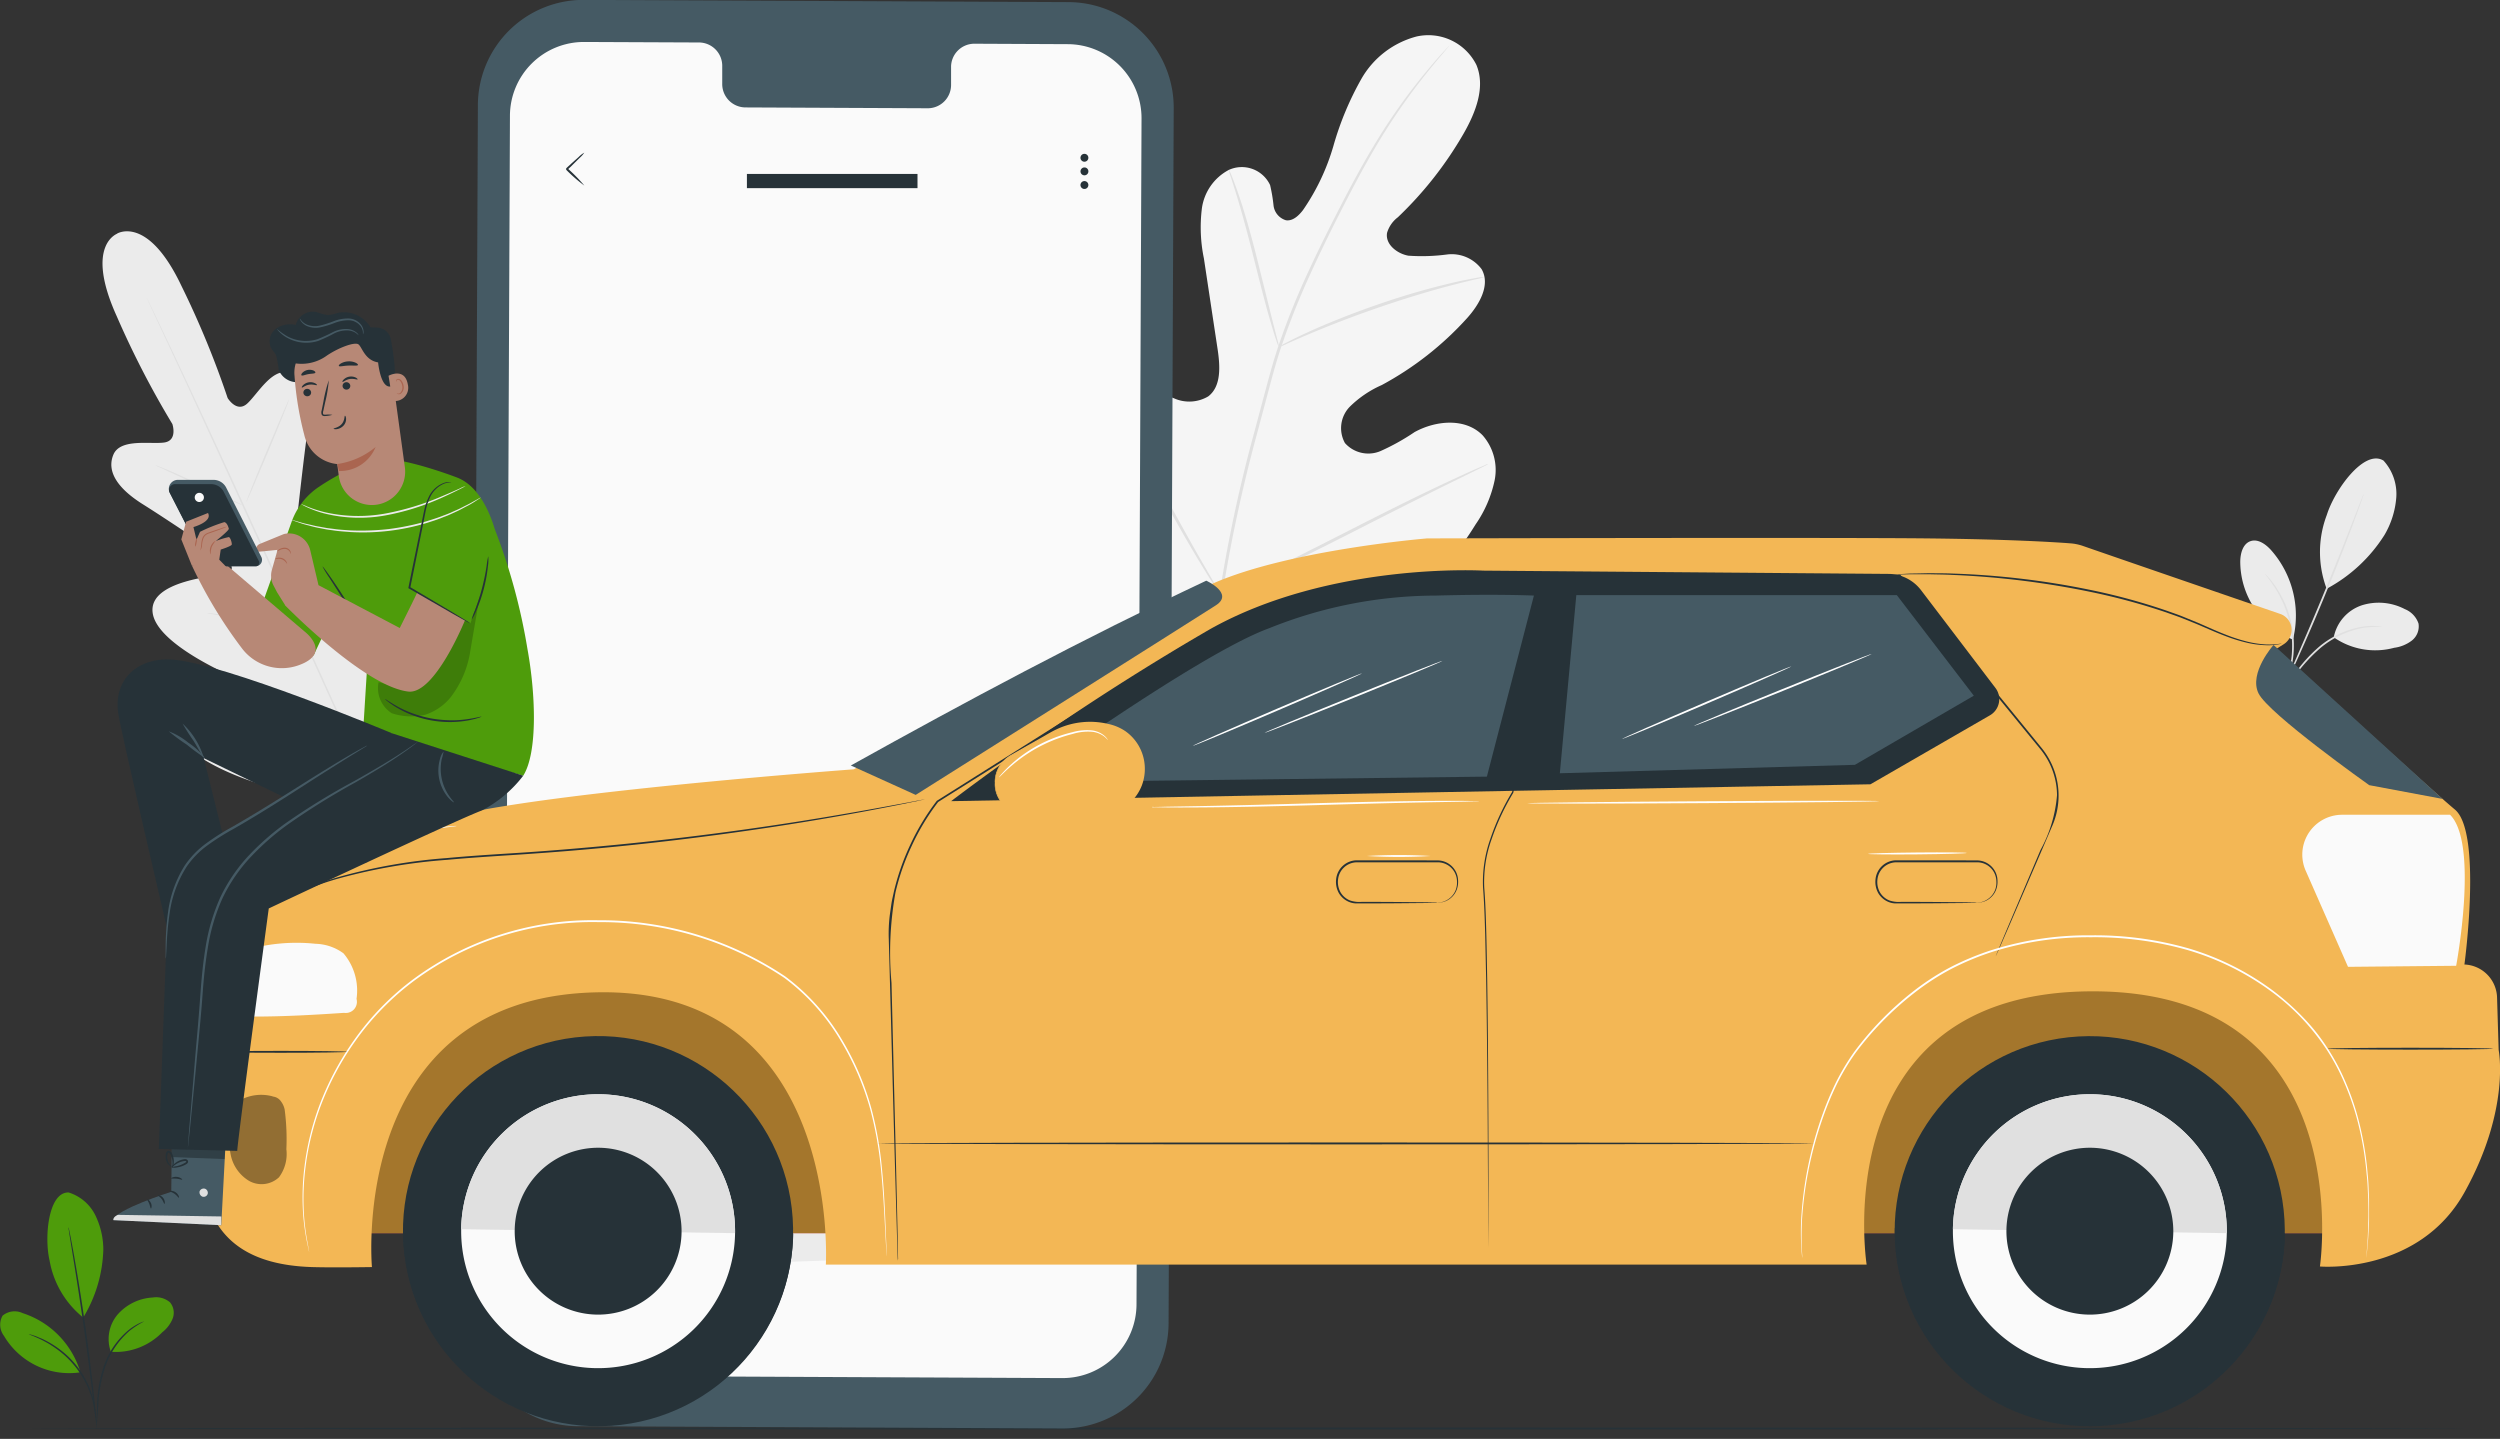 <svg xmlns="http://www.w3.org/2000/svg" width="157.183" height="90.467" viewBox="0 0 157.183 90.467">
  <rect x="0" y="0" width="157.183" height="90.467" fill="#333333" stroke="none"/>
  <g id="_3339153" data-name="3339153" transform="translate(-32.774 -52.33)">
    <g id="Background_Complete" transform="translate(39.219 54.549)">
      <g id="Group_14404" data-name="Group 14404" transform="translate(134.406 26.608)">
        <g id="Group_14390" data-name="Group 14390" transform="translate(4.997)">
          <g id="Group_14389" data-name="Group 14389">
            <path id="Path_23061" data-name="Path 23061" d="M672.96,178.209a3.111,3.111,0,0,1,.8,2.3,5.472,5.472,0,0,1-.743,2.371,9.7,9.7,0,0,1-3.636,3.382,6.557,6.557,0,0,1,.009-4.638c.5-1.6,2.368-4.177,3.572-3.416" transform="translate(-668.945 -178.072)" fill="#ebebeb"/>
          </g>
        </g>
        <g id="Group_14392" data-name="Group 14392" transform="translate(5.879 9.063)">
          <g id="Group_14391" data-name="Group 14391">
            <path id="Path_23062" data-name="Path 23062" d="M672.79,219.782a2.656,2.656,0,0,1,1.754-2.008,3.536,3.536,0,0,1,2.714.236,1.49,1.49,0,0,1,.862.908,1.133,1.133,0,0,1-.422,1.071,2.31,2.31,0,0,1-1.107.452,4.562,4.562,0,0,1-3.8-.658" transform="translate(-672.79 -217.603)" fill="#ebebeb"/>
          </g>
        </g>
        <g id="Group_14395" data-name="Group 14395" transform="translate(2.403 10.527)">
          <g id="Group_14394" data-name="Group 14394">
            <g id="Group_14393" data-name="Group 14393">
              <path id="Path_23063" data-name="Path 23063" d="M657.628,228.6a1.94,1.94,0,0,1,.17-.287l.491-.763a9.3,9.3,0,0,1,1.935-2.286,5.723,5.723,0,0,1,2.717-1.233,3.831,3.831,0,0,1,.91-.025c.108.007.19.028.245.034a.315.315,0,0,1,.085.021,6.1,6.1,0,0,0-1.229.05,5.88,5.88,0,0,0-2.657,1.243,10.078,10.078,0,0,0-1.94,2.24c-.218.314-.394.569-.52.743A1.622,1.622,0,0,1,657.628,228.6Z" transform="translate(-657.628 -223.989)" fill="#e0e0e0"/>
            </g>
          </g>
        </g>
        <g id="Group_14398" data-name="Group 14398" transform="translate(2.302 2.23)">
          <g id="Group_14397" data-name="Group 14397">
            <g id="Group_14396" data-name="Group 14396">
              <path id="Path_23064" data-name="Path 23064" d="M662.648,187.8a.551.551,0,0,1-.039.14c-.034.1-.08.232-.135.392-.119.339-.3.83-.523,1.433-.452,1.206-1.1,2.863-1.85,4.677s-1.476,3.441-2.013,4.61c-.268.585-.491,1.057-.646,1.38-.076.154-.135.275-.183.371a.607.607,0,0,1-.071.126.589.589,0,0,1,.05-.135c.041-.1.1-.225.163-.381.151-.344.36-.816.614-1.4.518-1.178,1.227-2.808,1.981-4.622s1.412-3.464,1.882-4.663c.232-.589.42-1.071.557-1.419.064-.158.115-.284.156-.385A.546.546,0,0,1,662.648,187.8Z" transform="translate(-657.187 -187.8)" fill="#e0e0e0"/>
            </g>
          </g>
        </g>
        <g id="Group_14400" data-name="Group 14400" transform="translate(0 5.16)">
          <g id="Group_14399" data-name="Group 14399">
            <path id="Path_23065" data-name="Path 23065" d="M650.49,206.678a6.211,6.211,0,0,0-1.408-5.5c-.335-.371-.828-.727-1.3-.557s-.626.761-.635,1.263a5.3,5.3,0,0,0,3.26,4.9" transform="translate(-647.146 -200.58)" fill="#ebebeb"/>
          </g>
        </g>
        <g id="Group_14403" data-name="Group 14403" transform="translate(1.559 7.253)">
          <g id="Group_14402" data-name="Group 14402">
            <g id="Group_14401" data-name="Group 14401">
              <path id="Path_23066" data-name="Path 23066" d="M653.947,209.709a1.72,1.72,0,0,1,.218.225,3.133,3.133,0,0,1,.234.282c.083.117.19.241.284.4s.206.319.3.509a6.138,6.138,0,0,1,.291.614,6.987,6.987,0,0,1,.417,1.5,6.753,6.753,0,0,1,.041,1.554,6.178,6.178,0,0,1-.1.672,5.206,5.206,0,0,1-.147.573,4.527,4.527,0,0,1-.165.459,2.681,2.681,0,0,1-.149.335,1.412,1.412,0,0,1-.151.275c-.023-.011.188-.406.385-1.094a5.248,5.248,0,0,0,.131-.569,6.081,6.081,0,0,0,.092-.663,6.94,6.94,0,0,0-.05-1.527,7.086,7.086,0,0,0-.4-1.474,6.319,6.319,0,0,0-.277-.61,5.673,5.673,0,0,0-.287-.509C654.233,210.051,653.926,209.725,653.947,209.709Z" transform="translate(-653.946 -209.709)" fill="#e0e0e0"/>
            </g>
          </g>
        </g>
      </g>
      <g id="Group_14428" data-name="Group 14428" transform="translate(0 12.324)">
        <g id="Group_14406" data-name="Group 14406">
          <g id="Group_14405" data-name="Group 14405">
            <path id="Path_23067" data-name="Path 23067" d="M61.844,115.9s-2.109.681-.064,5.2a57.258,57.258,0,0,0,3.5,6.782s.351,1.043-.518,1.162-2.756-.273-3.191.763c-.449,1.078.3,2.148,1.868,3.129s4.934,3.26,5.236,3.469.582.695,0,.871-4.876.422-4.638,2.453,5.064,4.049,5.587,4.28.64.463.582.752-1.509.236-2.728.358-2.611.472-2.375,1.632,3.031,3.707,10.058,4.73l3.288.261,1.924-2.7c3.762-6.025,3.627-9.8,2.893-10.732s-1.9-.1-2.781.757-1.777,1.995-2.036,1.85-.36-.383-.2-.931,1.742-5.534.346-7.029-4.361,1.623-4.869,1.953-.7-.206-.663-.564.475-4.4.741-6.236-.069-3.1-1.181-3.448c-1.073-.339-1.992,1.353-2.646,1.94s-1.222-.355-1.222-.355a57.479,57.479,0,0,0-2.909-7.059c-2.128-4.484-4.051-3.276-4.051-3.276" transform="translate(-60.887 -115.764)" fill="#ebebeb"/>
          </g>
        </g>
        <g id="Group_14409" data-name="Group 14409" transform="translate(2.782 4.188)">
          <g id="Group_14408" data-name="Group 14408">
            <g id="Group_14407" data-name="Group 14407">
              <path id="Path_23068" data-name="Path 23068" d="M87.94,166.606c-1.55-3.3-4.2-9.212-6.511-14.274s-4.4-9.643-5.931-12.949c-.766-1.651-1.387-2.987-1.82-3.916-.213-.459-.378-.818-.493-1.064-.055-.119-.1-.211-.126-.277s-.039-.1-.039-.1.018.03.048.092.078.156.135.273c.119.245.291.6.511,1.057.442.917,1.075,2.251,1.848,3.9,1.55,3.3,3.652,7.875,5.958,12.937S86.473,163.27,88,166.576" transform="translate(-73.02 -134.03)" fill="#e0e0e0"/>
            </g>
          </g>
        </g>
        <g id="Group_14412" data-name="Group 14412" transform="translate(3.304 14.698)">
          <g id="Group_14411" data-name="Group 14411">
            <g id="Group_14410" data-name="Group 14410">
              <path id="Path_23069" data-name="Path 23069" d="M75.3,179.876a1.065,1.065,0,0,1,.227.076c.144.053.348.138.6.243.5.213,1.194.525,1.951.883l1.93.922c.232.11.429.2.587.275a.977.977,0,0,1,.211.11,1.123,1.123,0,0,1-.227-.073c-.144-.055-.348-.138-.6-.248-.5-.218-1.19-.539-1.944-.9s-1.419-.667-1.935-.908l-.589-.273A.973.973,0,0,1,75.3,179.876Z" transform="translate(-75.3 -179.875)" fill="#e0e0e0"/>
            </g>
          </g>
        </g>
        <g id="Group_14415" data-name="Group 14415" transform="translate(9.044 10.566)">
          <g id="Group_14414" data-name="Group 14414">
            <g id="Group_14413" data-name="Group 14413">
              <path id="Path_23070" data-name="Path 23070" d="M100.337,168.292c-.025-.011.553-1.463,1.3-3.242s1.364-3.212,1.389-3.2-.553,1.463-1.3,3.242S100.365,168.3,100.337,168.292Z" transform="translate(-100.337 -161.85)" fill="#e0e0e0"/>
            </g>
          </g>
        </g>
        <g id="Group_14418" data-name="Group 14418" transform="translate(12.236 19.977)">
          <g id="Group_14417" data-name="Group 14417">
            <g id="Group_14416" data-name="Group 14416">
              <path id="Path_23071" data-name="Path 23071" d="M114.259,207.863a1.14,1.14,0,0,1,.142-.2c.112-.138.25-.312.415-.516.351-.436.83-1.039,1.337-1.724s.945-1.321,1.259-1.784c.147-.218.273-.4.371-.548a1.09,1.09,0,0,1,.147-.195,1.029,1.029,0,0,1-.112.215c-.078.135-.195.33-.344.566-.3.475-.727,1.117-1.238,1.8s-1,1.286-1.364,1.71c-.183.211-.332.381-.44.5A1.037,1.037,0,0,1,114.259,207.863Z" transform="translate(-114.259 -202.899)" fill="#e0e0e0"/>
            </g>
          </g>
        </g>
        <g id="Group_14421" data-name="Group 14421" transform="translate(6.583 23.995)">
          <g id="Group_14420" data-name="Group 14420">
            <g id="Group_14419" data-name="Group 14419">
              <path id="Path_23072" data-name="Path 23072" d="M89.6,220.43a.923.923,0,0,1,.225.014c.165.021.367.046.608.078.511.069,1.217.172,2,.291s1.483.234,1.992.321l.6.11a.113.113,0,1,1-.007.039c-.165-.021-.367-.046-.608-.078-.511-.069-1.217-.172-2-.291s-1.483-.234-1.992-.321l-.6-.11A1.017,1.017,0,0,1,89.6,220.43Z" transform="translate(-89.6 -220.426)" fill="#e0e0e0"/>
            </g>
          </g>
        </g>
        <g id="Group_14424" data-name="Group 14424" transform="translate(8.511 31.357)">
          <g id="Group_14423" data-name="Group 14423">
            <g id="Group_14422" data-name="Group 14422">
              <path id="Path_23073" data-name="Path 23073" d="M98.01,252.541a1.485,1.485,0,0,1,.287.021l.779.1c.656.085,1.564.211,2.563.355s1.905.28,2.559.383c.312.053.573.094.775.128a1.61,1.61,0,0,1,.282.06,1.485,1.485,0,0,1-.287-.021l-.779-.1c-.656-.085-1.564-.211-2.563-.355s-1.905-.28-2.559-.383c-.312-.053-.573-.094-.773-.128A1.545,1.545,0,0,1,98.01,252.541Z" transform="translate(-98.01 -252.539)" fill="#e0e0e0"/>
            </g>
          </g>
        </g>
        <g id="Group_14427" data-name="Group 14427" transform="translate(15.586 25.908)">
          <g id="Group_14426" data-name="Group 14426">
            <g id="Group_14425" data-name="Group 14425">
              <path id="Path_23074" data-name="Path 23074" d="M128.869,235.191a2.011,2.011,0,0,1,.174-.255l.5-.672c.424-.569,1.006-1.355,1.625-2.242s1.16-1.7,1.548-2.3c.186-.284.339-.523.459-.7a1.753,1.753,0,0,1,.179-.252,1.647,1.647,0,0,1-.144.273c-.1.172-.245.42-.431.722-.371.605-.9,1.428-1.525,2.318s-1.213,1.669-1.651,2.228c-.22.277-.4.5-.53.653A1.613,1.613,0,0,1,128.869,235.191Z" transform="translate(-128.869 -228.769)" fill="#e0e0e0"/>
            </g>
          </g>
        </g>
      </g>
      <g id="Group_14458" data-name="Group 14458" transform="translate(60.163 0)">
        <g id="Group_14432" data-name="Group 14432">
          <g id="Group_14431" data-name="Group 14431">
            <g id="Group_14430" data-name="Group 14430">
              <g id="Group_14429" data-name="Group 14429">
                <path id="Path_23075" data-name="Path 23075" d="M332.287,101.59c-5.874-2.955-8.084-9.7-8.772-15.947a6.831,6.831,0,0,1-.025-3.1,2.135,2.135,0,0,1,2.416-1.467c.823.252,1.288,1.1,1.827,1.779a6.147,6.147,0,0,0,2.772,1.974,2.338,2.338,0,0,0,2.16-.115c.823-.624.75-1.875.6-2.907q-.437-2.885-.871-5.768a9.668,9.668,0,0,1-.131-3.111,3.23,3.23,0,0,1,1.7-2.455,1.964,1.964,0,0,1,2.593.954,9.9,9.9,0,0,1,.216,1.282,1.1,1.1,0,0,0,.784.931c.429.062.8-.291,1.066-.637a13.844,13.844,0,0,0,1.926-4.076,19.2,19.2,0,0,1,1.745-4.173,5.645,5.645,0,0,1,3.476-2.669,3.377,3.377,0,0,1,3.758,1.786c.585,1.4-.05,3-.8,4.312a23.346,23.346,0,0,1-4.138,5.268,1.914,1.914,0,0,0-.679.979c-.124.72.626,1.309,1.339,1.437a12.016,12.016,0,0,0,2.448-.078,2.348,2.348,0,0,1,2.157.924c.575.995-.147,2.228-.91,3.077A20.019,20.019,0,0,1,343.578,84a6.709,6.709,0,0,0-2.017,1.369,1.932,1.932,0,0,0-.3,2.277,1.965,1.965,0,0,0,2.233.507,13.925,13.925,0,0,0,2.141-1.192c1.341-.741,3.187-.908,4.273.188a3.3,3.3,0,0,1,.766,2.838,7.6,7.6,0,0,1-1.2,2.779,20.057,20.057,0,0,1-7.616,7.183,13.816,13.816,0,0,1-9.578,1.639" transform="translate(-323.309 -62.01)" fill="#f5f5f5"/>
              </g>
            </g>
          </g>
        </g>
        <g id="Group_14437" data-name="Group 14437" transform="translate(10.019 0.651)">
          <g id="Group_14436" data-name="Group 14436">
            <g id="Group_14435" data-name="Group 14435">
              <g id="Group_14434" data-name="Group 14434">
                <g id="Group_14433" data-name="Group 14433">
                  <path id="Path_23076" data-name="Path 23076" d="M367.01,99.647a93.251,93.251,0,0,1,2.233-10.491q.368-1.379.727-2.719c.241-.892.479-1.777.766-2.627a46.543,46.543,0,0,1,1.928-4.8c.688-1.495,1.394-2.891,2.063-4.189s1.323-2.5,1.962-3.563a37.079,37.079,0,0,1,3.386-4.8c.442-.534.8-.938,1.045-1.206.119-.128.211-.229.282-.3a.66.66,0,0,1,.1-.1.764.764,0,0,1-.087.112c-.066.078-.156.183-.266.319-.236.277-.585.688-1.018,1.229a39.194,39.194,0,0,0-3.329,4.826c-.63,1.068-1.272,2.267-1.937,3.565s-1.364,2.7-2.045,4.191a47.4,47.4,0,0,0-1.91,4.78c-.284.846-.52,1.724-.759,2.618s-.479,1.8-.724,2.719a95.551,95.551,0,0,0-2.242,10.468" transform="translate(-367.01 -64.849)" fill="#e0e0e0"/>
                </g>
              </g>
            </g>
          </g>
        </g>
        <g id="Group_14442" data-name="Group 14442" transform="translate(10.647 8.453)">
          <g id="Group_14441" data-name="Group 14441">
            <g id="Group_14440" data-name="Group 14440">
              <g id="Group_14439" data-name="Group 14439">
                <g id="Group_14438" data-name="Group 14438">
                  <path id="Path_23077" data-name="Path 23077" d="M372.9,110.022a2.168,2.168,0,0,1-.165-.426c-.1-.277-.22-.683-.367-1.188-.3-1.006-.653-2.412-1.043-3.962s-.768-2.946-1.078-3.946c-.154-.5-.282-.9-.374-1.181a2.011,2.011,0,0,1-.122-.44,2.124,2.124,0,0,1,.193.415c.115.271.261.669.431,1.165.344.993.745,2.389,1.135,3.939.381,1.531.727,2.914.99,3.973q.182.715.307,1.2A2.027,2.027,0,0,1,372.9,110.022Z" transform="translate(-369.749 -98.88)" fill="#e0e0e0"/>
                </g>
              </g>
            </g>
          </g>
        </g>
        <g id="Group_14447" data-name="Group 14447" transform="translate(13.795 15.192)">
          <g id="Group_14446" data-name="Group 14446">
            <g id="Group_14445" data-name="Group 14445">
              <g id="Group_14444" data-name="Group 14444">
                <g id="Group_14443" data-name="Group 14443">
                  <path id="Path_23078" data-name="Path 23078" d="M396.4,128.278a2.867,2.867,0,0,1-.52.14c-.337.08-.823.193-1.421.351-1.2.307-2.836.789-4.62,1.4s-3.375,1.238-4.512,1.724c-.571.238-1.027.445-1.343.585a2.816,2.816,0,0,1-.5.2,2.846,2.846,0,0,1,.468-.271c.307-.16.757-.385,1.321-.642,1.126-.518,2.714-1.165,4.5-1.781a47.257,47.257,0,0,1,4.649-1.348c.6-.142,1.1-.234,1.438-.291A2.774,2.774,0,0,1,396.4,128.278Z" transform="translate(-383.479 -128.274)" fill="#e0e0e0"/>
                </g>
              </g>
            </g>
          </g>
        </g>
        <g id="Group_14452" data-name="Group 14452" transform="translate(1.013 19.194)">
          <g id="Group_14451" data-name="Group 14451">
            <g id="Group_14450" data-name="Group 14450">
              <g id="Group_14449" data-name="Group 14449">
                <g id="Group_14448" data-name="Group 14448">
                  <path id="Path_23079" data-name="Path 23079" d="M336.862,161.716a.672.672,0,0,1-.115-.149c-.08-.121-.179-.268-.3-.447-.257-.39-.61-.963-1.041-1.678-.86-1.428-1.985-3.439-3.2-5.672s-2.32-4.253-3.148-5.7c-.406-.7-.738-1.279-.988-1.708-.105-.186-.195-.339-.266-.465a.727.727,0,0,1-.083-.17.756.756,0,0,1,.115.149c.08.121.179.268.3.447.254.39.61.963,1.041,1.678.86,1.428,1.985,3.439,3.2,5.674s2.318,4.253,3.148,5.7c.406.7.738,1.279.988,1.708.105.186.195.339.266.465A.708.708,0,0,1,336.862,161.716Z" transform="translate(-327.728 -145.73)" fill="#e0e0e0"/>
                </g>
              </g>
            </g>
          </g>
        </g>
        <g id="Group_14457" data-name="Group 14457" transform="translate(10.147 26.946)">
          <g id="Group_14456" data-name="Group 14456">
            <g id="Group_14455" data-name="Group 14455">
              <g id="Group_14454" data-name="Group 14454">
                <g id="Group_14453" data-name="Group 14453">
                  <path id="Path_23080" data-name="Path 23080" d="M384.386,179.546a.771.771,0,0,1-.165.1l-.488.245-1.8.885c-1.52.747-3.609,1.8-5.913,2.976s-4.4,2.21-5.94,2.928c-.768.358-1.392.642-1.827.83l-.5.213a.727.727,0,0,1-.181.062.77.77,0,0,1,.165-.1l.488-.245,1.8-.885c1.52-.747,3.609-1.8,5.913-2.976s4.4-2.21,5.94-2.925c.768-.358,1.392-.642,1.827-.83l.5-.213A.6.6,0,0,1,384.386,179.546Z" transform="translate(-367.57 -179.544)" fill="#e0e0e0"/>
                </g>
              </g>
            </g>
          </g>
        </g>
      </g>
    </g>
    <g id="Floor" transform="translate(34.438 142.083)">
      <g id="Group_14461" data-name="Group 14461">
        <g id="Group_14460" data-name="Group 14460">
          <path id="Path_23082" data-name="Path 23082" d="M193.618,443.88c0,.032-34.384.06-76.791.06s-76.8-.028-76.8-.06,34.378-.06,76.8-.06S193.618,443.847,193.618,443.88Z" transform="translate(-40.03 -443.82)" fill="#263238"/>
        </g>
      </g>
    </g>
    <g id="Device" transform="translate(62.497 52.33)">
      <g id="Group_14493" data-name="Group 14493">
        <g id="Group_14469" data-name="Group 14469">
          <g id="Group_14468" data-name="Group 14468">
            <g id="Group_14467" data-name="Group 14467">
              <g id="Group_14466" data-name="Group 14466">
                <g id="Group_14463" data-name="Group 14463">
                  <g id="Group_14462" data-name="Group 14462">
                    <path id="Path_23083" data-name="Path 23083" d="M199.5,142.142,169.027,142a6.637,6.637,0,0,1-6.607-6.667l.323-76.4a6.636,6.636,0,0,1,6.669-6.61l30.473.14a6.637,6.637,0,0,1,6.607,6.667l-.323,76.4A6.636,6.636,0,0,1,199.5,142.142Z" transform="translate(-162.42 -52.33)" fill="#455a64"/>
                  </g>
                </g>
                <g id="Group_14465" data-name="Group 14465" transform="translate(2.027 2.637)">
                  <g id="Group_14464" data-name="Group 14464">
                    <path id="Path_23084" data-name="Path 23084" d="M206.655,63.97l-5.908-.028a1.464,1.464,0,0,0-1.44,1.492l0,1.071A1.466,1.466,0,0,1,197.863,68l-11.516-.053a1.469,1.469,0,0,1-1.428-1.506l0-1.071a1.469,1.469,0,0,0-1.428-1.506l-2.077-.009-5.172-.023a4.65,4.65,0,0,0-4.67,4.629l-.316,74.569a4.647,4.647,0,0,0,4.626,4.668l30.414.14a4.65,4.65,0,0,0,4.67-4.629l.316-74.569A4.654,4.654,0,0,0,206.655,63.97Z" transform="translate(-171.26 -63.83)" fill="#fafafa"/>
                  </g>
                </g>
              </g>
            </g>
          </g>
        </g>
        <g id="Group_14479" data-name="Group 14479" transform="translate(17.197 67.797)">
          <path id="Path_23094" data-name="Path 23094" d="M237.43,359.678l11.22-11.628,10.672,10.878Z" transform="translate(-237.43 -348.05)" fill="#ebebeb"/>
        </g>
        <g id="Group_14480" data-name="Group 14480" transform="translate(30.166 54.722)">
          <path id="Path_23095" data-name="Path 23095" d="M294,302.593l11.683-11.573c0,.514-.1,24.006-.1,24.006Z" transform="translate(-294 -291.02)" fill="#ebebeb"/>
        </g>
        <g id="Group_14481" data-name="Group 14481" transform="translate(7.66 59.794)">
          <path id="Path_23096" data-name="Path 23096" d="M208.334,313.14l6.628,6.628-13.086,13.5-6.046-7.251Z" transform="translate(-195.83 -313.14)" fill="#ebebeb"/>
        </g>
        <g id="Group_14483" data-name="Group 14483" transform="translate(2.024 73.613)">
          <path id="Path_23098" data-name="Path 23098" d="M171.25,376.841l3.858-3.421,5.344,6.312h-9.2v-2.414" transform="translate(-171.25 -373.42)" fill="#ebebeb"/>
        </g>
        <g id="Group_14490" data-name="Group 14490" transform="translate(5.874 9.591)">
          <g id="Group_14485" data-name="Group 14485">
            <g id="Group_14484" data-name="Group 14484">
              <path id="Path_23099" data-name="Path 23099" d="M189.184,96.244a9.856,9.856,0,0,1-1.144-.995h0v-.087h0l0,0,0,0,.007-.007.014-.014.028-.028.057-.053.11-.1c.071-.066.142-.131.211-.193l.36-.321a1.589,1.589,0,0,1,.353-.273,1.68,1.68,0,0,1-.3.335c-.11.108-.222.22-.342.339l-.2.2-.11.1-.055.053-.028.028-.014.014-.007.007,0,0,0,0h0V95.16h0A10.054,10.054,0,0,1,189.184,96.244Z" transform="translate(-188.04 -94.166)" fill="#263238"/>
            </g>
          </g>
          <g id="Group_14489" data-name="Group 14489" transform="translate(32.337 0.081)">
            <g id="Group_14486" data-name="Group 14486">
              <path id="Path_23100" data-name="Path 23100" d="M329.585,94.768a.248.248,0,1,1-.248-.248A.248.248,0,0,1,329.585,94.768Z" transform="translate(-329.09 -94.52)" fill="#263238"/>
            </g>
            <g id="Group_14487" data-name="Group 14487" transform="translate(0.001 0.856)">
              <path id="Path_23101" data-name="Path 23101" d="M329.518,98.327a.248.248,0,1,1-.351,0A.249.249,0,0,1,329.518,98.327Z" transform="translate(-329.095 -98.255)" fill="#263238"/>
            </g>
            <g id="Group_14488" data-name="Group 14488" transform="translate(0 1.713)">
              <path id="Path_23102" data-name="Path 23102" d="M329.585,102.238a.248.248,0,1,1-.248-.248A.248.248,0,0,1,329.585,102.238Z" transform="translate(-329.09 -101.99)" fill="#263238"/>
            </g>
          </g>
        </g>
        <g id="Group_14491" data-name="Group 14491" transform="translate(17.238 10.936)">
          <rect id="Rectangle_2817" data-name="Rectangle 2817" width="10.725" height="0.894" fill="#263238"/>
        </g>
      </g>
    </g>
    <g id="Car" transform="translate(45.319 86.15)">
      <g id="Group_14653" data-name="Group 14653">
        <g id="Group_14649" data-name="Group 14649">
          <g id="Group_14498" data-name="Group 14498" transform="translate(7.968 25.051)">
            <g id="Group_14495" data-name="Group 14495">
              <g id="Group_14494" data-name="Group 14494">
                <rect id="Rectangle_2818" data-name="Rectangle 2818" width="127.198" height="18.664" fill="#e8505b"/>
              </g>
            </g>
            <g id="Group_14497" data-name="Group 14497">
              <g id="Group_14496" data-name="Group 14496">
                <rect id="Rectangle_2819" data-name="Rectangle 2819" width="127.198" height="18.664" fill="#a4762c"/>
              </g>
            </g>
          </g>
          <g id="Group_14529" data-name="Group 14529" transform="translate(11.995 30.526)">
            <g id="Group_14504" data-name="Group 14504" transform="translate(0 0)">
              <g id="Group_14503" data-name="Group 14503">
                <g id="Group_14502" data-name="Group 14502">
                  <g id="Group_14501" data-name="Group 14501">
                    <g id="Group_14500" data-name="Group 14500">
                      <g id="Group_14499" data-name="Group 14499">
                        <circle id="Ellipse_884" data-name="Ellipse 884" cx="12.265" cy="12.265" r="12.265" transform="translate(0 1.646) rotate(-3.848)" fill="#263238"/>
                      </g>
                    </g>
                  </g>
                </g>
              </g>
            </g>
            <g id="Group_14510" data-name="Group 14510" transform="translate(0.8 12.854)">
              <g id="Group_14509" data-name="Group 14509">
                <g id="Group_14508" data-name="Group 14508">
                  <g id="Group_14507" data-name="Group 14507">
                    <g id="Group_14506" data-name="Group 14506">
                      <g id="Group_14505" data-name="Group 14505">
                        <path id="Path_23104" data-name="Path 23104" d="M143.308,389.07c0,.011,0,.021,0,.032a12.266,12.266,0,0,0,24.529.353c0-.011,0-.021,0-.032Z" transform="translate(-143.304 -389.07)" fill="#263238"/>
                      </g>
                    </g>
                  </g>
                </g>
              </g>
            </g>
            <g id="Group_14516" data-name="Group 14516" transform="translate(4.455 4.453)">
              <g id="Group_14515" data-name="Group 14515">
                <g id="Group_14514" data-name="Group 14514">
                  <g id="Group_14513" data-name="Group 14513">
                    <g id="Group_14512" data-name="Group 14512">
                      <g id="Group_14511" data-name="Group 14511">
                        <path id="Path_23105" data-name="Path 23105" d="M159.247,360.912a8.611,8.611,0,1,0,8.735-8.485A8.611,8.611,0,0,0,159.247,360.912Z" transform="translate(-159.246 -352.426)" fill="#fafafa"/>
                      </g>
                    </g>
                  </g>
                </g>
              </g>
            </g>
            <g id="Group_14522" data-name="Group 14522" transform="translate(4.454 4.453)">
              <g id="Group_14521" data-name="Group 14521">
                <g id="Group_14520" data-name="Group 14520">
                  <g id="Group_14519" data-name="Group 14519">
                    <g id="Group_14518" data-name="Group 14518">
                      <g id="Group_14517" data-name="Group 14517">
                        <path id="Path_23106" data-name="Path 23106" d="M167.975,352.427a8.611,8.611,0,0,0-8.735,8.485l17.22.248A8.606,8.606,0,0,0,167.975,352.427Z" transform="translate(-159.24 -352.426)" fill="#e0e0e0"/>
                      </g>
                    </g>
                  </g>
                </g>
              </g>
            </g>
            <g id="Group_14528" data-name="Group 14528" transform="translate(7.821 7.817)">
              <g id="Group_14527" data-name="Group 14527">
                <g id="Group_14526" data-name="Group 14526">
                  <g id="Group_14525" data-name="Group 14525">
                    <g id="Group_14524" data-name="Group 14524">
                      <g id="Group_14523" data-name="Group 14523">
                        <path id="Path_23107" data-name="Path 23107" d="M173.928,372.268a5.246,5.246,0,1,0,5.321-5.17A5.248,5.248,0,0,0,173.928,372.268Z" transform="translate(-173.928 -367.098)" fill="#263238"/>
                      </g>
                    </g>
                  </g>
                </g>
              </g>
            </g>
          </g>
          <g id="Group_14560" data-name="Group 14560" transform="translate(105.89 30.637)">
            <g id="Group_14535" data-name="Group 14535" transform="translate(0 0)">
              <g id="Group_14534" data-name="Group 14534">
                <g id="Group_14533" data-name="Group 14533">
                  <g id="Group_14532" data-name="Group 14532">
                    <g id="Group_14531" data-name="Group 14531">
                      <g id="Group_14530" data-name="Group 14530">
                        <circle id="Ellipse_885" data-name="Ellipse 885" cx="12.265" cy="12.265" r="12.265" transform="translate(0 1.418) rotate(-3.314)" fill="#263238"/>
                      </g>
                    </g>
                  </g>
                </g>
              </g>
            </g>
            <g id="Group_14541" data-name="Group 14541" transform="translate(0.695 12.743)">
              <g id="Group_14540" data-name="Group 14540">
                <g id="Group_14539" data-name="Group 14539">
                  <g id="Group_14538" data-name="Group 14538">
                    <g id="Group_14537" data-name="Group 14537">
                      <g id="Group_14536" data-name="Group 14536">
                        <path id="Path_23108" data-name="Path 23108" d="M552.408,389.07c0,.011,0,.021,0,.032a12.266,12.266,0,0,0,24.529.353c0-.011,0-.021,0-.032Z" transform="translate(-552.404 -389.07)" fill="#263238"/>
                      </g>
                    </g>
                  </g>
                </g>
              </g>
            </g>
            <g id="Group_14547" data-name="Group 14547" transform="translate(4.35 4.342)">
              <g id="Group_14546" data-name="Group 14546">
                <g id="Group_14545" data-name="Group 14545">
                  <g id="Group_14544" data-name="Group 14544">
                    <g id="Group_14543" data-name="Group 14543">
                      <g id="Group_14542" data-name="Group 14542">
                        <path id="Path_23109" data-name="Path 23109" d="M568.347,360.912a8.611,8.611,0,1,0,8.735-8.485A8.611,8.611,0,0,0,568.347,360.912Z" transform="translate(-568.346 -352.426)" fill="#fafafa"/>
                      </g>
                    </g>
                  </g>
                </g>
              </g>
            </g>
            <g id="Group_14553" data-name="Group 14553" transform="translate(4.349 4.342)">
              <g id="Group_14552" data-name="Group 14552">
                <g id="Group_14551" data-name="Group 14551">
                  <g id="Group_14550" data-name="Group 14550">
                    <g id="Group_14549" data-name="Group 14549">
                      <g id="Group_14548" data-name="Group 14548">
                        <path id="Path_23110" data-name="Path 23110" d="M577.075,352.427a8.611,8.611,0,0,0-8.735,8.485l17.22.248A8.606,8.606,0,0,0,577.075,352.427Z" transform="translate(-568.34 -352.426)" fill="#e0e0e0"/>
                      </g>
                    </g>
                  </g>
                </g>
              </g>
            </g>
            <g id="Group_14559" data-name="Group 14559" transform="translate(7.716 7.706)">
              <g id="Group_14558" data-name="Group 14558">
                <g id="Group_14557" data-name="Group 14557">
                  <g id="Group_14556" data-name="Group 14556">
                    <g id="Group_14555" data-name="Group 14555">
                      <g id="Group_14554" data-name="Group 14554">
                        <path id="Path_23111" data-name="Path 23111" d="M583.028,372.268a5.246,5.246,0,1,0,5.321-5.17A5.248,5.248,0,0,0,583.028,372.268Z" transform="translate(-583.028 -367.098)" fill="#263238"/>
                      </g>
                    </g>
                  </g>
                </g>
              </g>
            </g>
          </g>
          <g id="Group_14562" data-name="Group 14562">
            <g id="Group_14561" data-name="Group 14561">
              <path id="Path_23112" data-name="Path 23112" d="M128.631,214.4s-18.061,1.332-24.756,2.834c-4.718,1.059-13.815,2.884-13.705,8.609l.722,4.1a6.176,6.176,0,0,0-3.375,5.475c0,3.932-.823,10.035,7.052,10.278,1.3.041,3.764,0,3.764,0s-1.513-16.775,13.9-17.268c15.679-.5,14.638,17.114,14.638,17.114H192.31s-2.685-17.16,14.193-17.183,14.306,17.3,14.306,17.3,6.208.536,9.1-4.681,2.137-8.932,2.137-8.932l-.1-3.3a2.136,2.136,0,0,0-2.052-2.073h0s1.128-8.306-.6-9.744-11.215-10.108-11.215-10.108l.452-.284a1.064,1.064,0,0,0-.22-1.907c-3.6-1.238-10.723-3.689-12.4-4.273a3.107,3.107,0,0,0-.777-.163c-1-.076-3.826-.257-9.019-.312-6.325-.066-31.439,0-31.439,0s-8.643.711-13.458,2.831C146.158,204.94,128.631,214.4,128.631,214.4Z" transform="translate(-87.493 -199.851)" fill="#f3b755"/>
            </g>
          </g>
          <g id="Group_14565" data-name="Group 14565" transform="translate(1.851 35.032)" opacity="0.4">
            <g id="Group_14564" data-name="Group 14564">
              <g id="Group_14563" data-name="Group 14563">
                <path id="Path_23113" data-name="Path 23113" d="M98.318,352.736a2.778,2.778,0,0,0-2.16.3,2.055,2.055,0,0,0-.525,1.355,5.768,5.768,0,0,0,.046,2.034,2.483,2.483,0,0,0,1.146,1.621,1.6,1.6,0,0,0,1.887-.225,2.454,2.454,0,0,0,.463-1.761,14.239,14.239,0,0,0-.108-2.5,1.256,1.256,0,0,0-.225-.5.7.7,0,0,0-.525-.314" transform="translate(-95.566 -352.655)"/>
              </g>
            </g>
          </g>
          <g id="Group_14567" data-name="Group 14567" transform="translate(2.677 25.466)">
            <g id="Group_14566" data-name="Group 14566">
              <path id="Path_23114" data-name="Path 23114" d="M99.892,315.559c1.917,0,3.776-.105,5.69-.234a.7.7,0,0,0,.782-.876,3.615,3.615,0,0,0-.821-2.866,3.1,3.1,0,0,0-1.754-.6,11.366,11.366,0,0,0-4.62.465Z" transform="translate(-99.17 -310.93)" fill="#fafafa"/>
            </g>
          </g>
          <g id="Group_14570" data-name="Group 14570" transform="translate(6.487 24.041)">
            <g id="Group_14569" data-name="Group 14569">
              <g id="Group_14568" data-name="Group 14568">
                <path id="Path_23115" data-name="Path 23115" d="M152.511,325.841s-.007-.055-.016-.163-.018-.273-.032-.481c-.023-.426-.057-1.05-.1-1.85s-.1-1.786-.213-2.923a23.108,23.108,0,0,0-.676-3.813,17.381,17.381,0,0,0-1.846-4.3,13.489,13.489,0,0,0-3.567-3.98,20.755,20.755,0,0,0-11.644-3.5,18.863,18.863,0,0,0-11.562,3.641A16.926,16.926,0,0,0,119.1,312.3a18.035,18.035,0,0,0-2.2,4.134,16.866,16.866,0,0,0-.929,3.753,15.753,15.753,0,0,0-.112,2.921,14.5,14.5,0,0,0,.225,1.834c.037.206.066.365.085.475s.025.163.025.163-.014-.053-.037-.16-.055-.268-.1-.472a14.1,14.1,0,0,1-.248-1.836,15.647,15.647,0,0,1,.092-2.93,16.838,16.838,0,0,1,.915-3.774,18.147,18.147,0,0,1,2.2-4.161,16.974,16.974,0,0,1,3.769-3.861,18.953,18.953,0,0,1,11.63-3.673,20.831,20.831,0,0,1,11.708,3.528,13.586,13.586,0,0,1,3.588,4.017,17.311,17.311,0,0,1,1.843,4.328,22.763,22.763,0,0,1,.66,3.829c.11,1.139.156,2.123.193,2.928s.06,1.424.078,1.852q.014.313.021.481C152.513,325.784,152.511,325.841,152.511,325.841Z" transform="translate(-115.787 -304.714)" fill="#fff"/>
              </g>
            </g>
          </g>
          <g id="Group_14573" data-name="Group 14573" transform="translate(43.324 2.211)">
            <g id="Group_14572" data-name="Group 14572">
              <g id="Group_14571" data-name="Group 14571">
                <path id="Path_23116" data-name="Path 23116" d="M277.047,252.737s0-.046-.007-.138-.009-.229-.014-.406c-.011-.36-.028-.892-.048-1.584-.039-1.389-.1-3.425-.172-6.011s-.156-5.731-.254-9.331q-.038-1.352-.076-2.786a9.446,9.446,0,0,1,.062-1.456c.034-.245.069-.491.105-.738s.1-.491.151-.741a15,15,0,0,1,1.02-2.937,14.677,14.677,0,0,1,1.68-2.79l0-.007.007,0,11.332-7.139q1.51-.953,3.061-1.928a24.049,24.049,0,0,1,3.239-1.809,33.45,33.45,0,0,1,3.517-1.405c.6-.211,1.22-.385,1.836-.569.624-.158,1.245-.335,1.882-.463a42.959,42.959,0,0,1,7.3-.922,69.155,69.155,0,0,1,7.07.023l.066,0-.014.066c-1.084,4.851-2.107,9.427-3.045,13.62l0,.009,0,.009a14.888,14.888,0,0,0-1.366,2.925,8,8,0,0,0-.463,3.029c.078,1.006.105,1.992.131,2.946s.037,1.885.055,2.783c.053,3.6.066,6.738.076,9.326s0,4.617.007,6.007c0,.692,0,1.222-.007,1.584,0,.179,0,.312,0,.406s0,.138,0,.138,0-.046,0-.138,0-.229,0-.406c0-.36,0-.892-.009-1.584-.009-1.389-.021-3.423-.034-6.007s-.041-5.727-.1-9.324q-.028-1.348-.06-2.783c-.028-.956-.057-1.937-.135-2.941a8.08,8.08,0,0,1,.463-3.068,14.919,14.919,0,0,1,1.373-2.951l-.007.016c.933-4.2,1.953-8.771,3.033-13.623l.053.071a68.9,68.9,0,0,0-7.057-.021,42.918,42.918,0,0,0-7.284.919c-.635.126-1.254.3-1.875.461-.614.183-1.229.355-1.829.566a33.221,33.221,0,0,0-3.505,1.4,23.918,23.918,0,0,0-3.223,1.8q-1.551.977-3.063,1.926c-4.03,2.533-7.838,4.929-11.342,7.13l.011-.011a14.586,14.586,0,0,0-1.669,2.767,14.805,14.805,0,0,0-1.018,2.916,21.254,21.254,0,0,0-.252,5.7c.089,3.6.167,6.743.232,9.331s.11,4.622.142,6.011c.014.692.025,1.224.034,1.584q0,.268.007.406C277.049,252.691,277.047,252.737,277.047,252.737Z" transform="translate(-276.466 -209.495)" fill="#263238"/>
              </g>
            </g>
          </g>
          <g id="Group_14576" data-name="Group 14576" transform="translate(85.527 2.306)">
            <g id="Group_14575" data-name="Group 14575">
              <g id="Group_14574" data-name="Group 14574">
                <path id="Path_23117" data-name="Path 23117" d="M460.55,210.307s.037,0,.108-.007l.316-.011,1.217-.03c1.064-.021,2.6-.05,4.514-.089,3.836-.066,9.177-.156,15.218-.259h.028l.018.023c.683.837,1.4,1.717,2.132,2.611l6.089,7.467.692.851a4.724,4.724,0,0,1,1.025,2.907,4.743,4.743,0,0,1-.369,1.875q-.361.842-.695,1.616l-2.1,4.869c-.25.571-.442,1.016-.578,1.321-.066.147-.117.261-.154.342s-.055.115-.055.115.014-.041.044-.119.08-.2.142-.346c.128-.309.316-.757.557-1.33.491-1.158,1.2-2.824,2.07-4.883a8.635,8.635,0,0,0,1.041-3.457,4.681,4.681,0,0,0-.452-1.951,4.791,4.791,0,0,0-.559-.892l-.695-.848-6.1-7.46c-.729-.894-1.449-1.774-2.132-2.611l.046.021-15.221.22-4.514.053-1.217.009h-.316Z" transform="translate(-460.55 -209.91)" fill="#263238"/>
              </g>
            </g>
          </g>
          <g id="Group_14579" data-name="Group 14579" transform="translate(71.459 20.28)">
            <g id="Group_14578" data-name="Group 14578">
              <g id="Group_14577" data-name="Group 14577">
                <path id="Path_23118" data-name="Path 23118" d="M405.572,290.972c0-.007.064-.007.183-.028a1.252,1.252,0,0,0,.481-.193,1.236,1.236,0,0,0,.491-.637,1.369,1.369,0,0,0,.062-.5,1.264,1.264,0,0,0-.142-.546,1.209,1.209,0,0,0-1.057-.642l-1.545,0-3.542,0a1.2,1.2,0,0,0-1.19,1.064,1.33,1.33,0,0,0,.147.809,1.219,1.219,0,0,0,.587.52,1.861,1.861,0,0,0,.763.094l.75,0,1.348.007,1.951.018.53.011a.972.972,0,0,1,.183.014.9.9,0,0,1-.186.011l-.53.011-1.951.018-1.348.007-.75,0c-.131,0-.257,0-.4,0a1.273,1.273,0,0,1-.408-.094,1.331,1.331,0,0,1-.644-.566,1.45,1.45,0,0,1-.163-.878,1.318,1.318,0,0,1,1.307-1.172l3.542,0,1.547.007a1.294,1.294,0,0,1,1.27,1.286,1.408,1.408,0,0,1-.076.527,1.27,1.27,0,0,1-.527.656,1.215,1.215,0,0,1-.5.177A.8.8,0,0,1,405.572,290.972Z" transform="translate(-399.187 -288.31)" fill="#263238"/>
              </g>
            </g>
          </g>
          <g id="Group_14582" data-name="Group 14582" transform="translate(105.374 20.28)">
            <g id="Group_14581" data-name="Group 14581">
              <g id="Group_14580" data-name="Group 14580">
                <path id="Path_23119" data-name="Path 23119" d="M553.5,290.972c0-.007.064-.007.183-.028a1.252,1.252,0,0,0,.481-.193,1.237,1.237,0,0,0,.491-.637,1.322,1.322,0,0,0,.062-.5,1.263,1.263,0,0,0-.142-.546,1.209,1.209,0,0,0-1.057-.642l-1.545,0-3.542,0a1.2,1.2,0,0,0-1.19,1.064,1.33,1.33,0,0,0,.147.809,1.219,1.219,0,0,0,.587.52,1.861,1.861,0,0,0,.763.094l.75,0,1.348.007,1.951.018.53.011a.97.97,0,0,1,.183.014.9.9,0,0,1-.186.011l-.53.011-1.951.018-1.348.007-.75,0c-.131,0-.257,0-.4,0a1.273,1.273,0,0,1-.408-.094,1.331,1.331,0,0,1-.644-.566,1.45,1.45,0,0,1-.163-.878,1.318,1.318,0,0,1,1.307-1.172l3.542,0,1.548.007a1.294,1.294,0,0,1,1.27,1.286,1.408,1.408,0,0,1-.076.527,1.27,1.27,0,0,1-.527.656,1.215,1.215,0,0,1-.5.177A.8.8,0,0,1,553.5,290.972Z" transform="translate(-547.117 -288.31)" fill="#263238"/>
              </g>
            </g>
          </g>
          <g id="Group_14584" data-name="Group 14584" transform="translate(132.208 17.407)">
            <g id="Group_14583" data-name="Group 14583">
              <path id="Path_23120" data-name="Path 23120" d="M673.456,275.78h-6.786a2.505,2.505,0,0,0-2.217,1.339h0a2.507,2.507,0,0,0-.076,2.176l2.662,6.046,6.8-.066S675.28,277.607,673.456,275.78Z" transform="translate(-664.165 -275.78)" fill="#fafafa"/>
            </g>
          </g>
          <g id="Group_14586" data-name="Group 14586" transform="translate(47.252 2.032)">
            <g id="Group_14585" data-name="Group 14585">
              <path id="Path_23121" data-name="Path 23121" d="M293.6,223.235l35.015-.644,22.789-.417,7.515-4.338a1.169,1.169,0,0,0,.346-1.717l-4.677-6.146a2.6,2.6,0,0,0-2.05-1.027l-25.489-.206s-9.6-.557-17.16,3.677A161.2,161.2,0,0,0,293.6,223.235Z" transform="translate(-293.6 -208.715)" fill="#263238"/>
            </g>
          </g>
          <g id="Group_14588" data-name="Group 14588" transform="translate(40.95 2.689)">
            <g id="Group_14587" data-name="Group 14587" transform="translate(0)">
              <path id="Path_23122" data-name="Path 23122" d="M288.458,211.58s1.756.8.612,1.543-18.882,11.926-18.882,11.926L266.11,223.2C273.336,219.178,280.631,215.269,288.458,211.58Z" transform="translate(-266.11 -211.58)" fill="#455a64"/>
            </g>
          </g>
          <g id="Group_14591" data-name="Group 14591" transform="translate(3.014 16.435)">
            <g id="Group_14590" data-name="Group 14590">
              <g id="Group_14589" data-name="Group 14589">
                <path id="Path_23123" data-name="Path 23123" d="M143.23,271.54s-.037.011-.11.027-.186.041-.323.071l-1.245.257c-1.082.216-2.65.518-4.594.851-3.888.669-9.29,1.449-15.289,1.969-1.5.131-2.967.238-4.383.33s-2.783.179-4.081.3a35.358,35.358,0,0,0-6.811,1.167A19.245,19.245,0,0,0,102.1,278.3c-.488.257-.835.509-1.082.66-.119.076-.211.135-.28.177l-.1.057s.03-.025.089-.066l.273-.188c.243-.158.587-.417,1.073-.681a18.731,18.731,0,0,1,4.294-1.832,34.675,34.675,0,0,1,6.825-1.194c1.3-.122,2.666-.211,4.083-.3s2.882-.2,4.381-.332c6-.518,11.4-1.284,15.287-1.933,1.946-.323,3.515-.612,4.6-.814l1.249-.236c.14-.025.248-.044.326-.06Z" transform="translate(-100.64 -271.54)" fill="#263238"/>
              </g>
            </g>
          </g>
          <g id="Group_14594" data-name="Group 14594" transform="translate(133.787 32.055)">
            <g id="Group_14593" data-name="Group 14593">
              <g id="Group_14592" data-name="Group 14592">
                <path id="Path_23124" data-name="Path 23124" d="M681.474,339.73c0,.032-2.334.06-5.211.06s-5.213-.028-5.213-.06,2.334-.06,5.213-.06S681.474,339.7,681.474,339.73Z" transform="translate(-671.05 -339.67)" fill="#263238"/>
              </g>
            </g>
          </g>
          <g id="Group_14597" data-name="Group 14597" transform="translate(42.672 38.011)">
            <g id="Group_14596" data-name="Group 14596">
              <g id="Group_14595" data-name="Group 14595">
                <path id="Path_23125" data-name="Path 23125" d="M332.464,365.71c0,.032-13.173.06-29.421.06s-29.423-.028-29.423-.06,13.171-.06,29.423-.06S332.464,365.678,332.464,365.71Z" transform="translate(-273.62 -365.65)" fill="#263238"/>
              </g>
            </g>
          </g>
          <g id="Group_14600" data-name="Group 14600" transform="translate(0.953 32.252)">
            <g id="Group_14599" data-name="Group 14599">
              <g id="Group_14598" data-name="Group 14598">
                <path id="Path_23126" data-name="Path 23126" d="M99.972,340.59c0,.032-1.864.06-4.161.06s-4.161-.027-4.161-.06,1.862-.06,4.161-.06S99.972,340.557,99.972,340.59Z" transform="translate(-91.65 -340.53)" fill="#263238"/>
              </g>
            </g>
          </g>
          <g id="Group_14602" data-name="Group 14602" transform="translate(129.306 6.731)">
            <g id="Group_14601" data-name="Group 14601">
              <path id="Path_23127" data-name="Path 23127" d="M652.6,229.21s-1.564,1.752-.949,3.035,6.965,5.78,6.965,5.78l4.61.864Z" transform="translate(-651.506 -229.21)" fill="#455a64"/>
            </g>
          </g>
          <g id="Group_14604" data-name="Group 14604" transform="translate(85.527 3.597)">
            <g id="Group_14603" data-name="Group 14603">
              <path id="Path_23128" data-name="Path 23128" d="M461.586,215.54l-1.036,11.2,18.552-.53,7.476-4.347-4.84-6.321Z" transform="translate(-460.55 -215.54)" fill="#455a64"/>
            </g>
          </g>
          <g id="Group_14606" data-name="Group 14606" transform="translate(51.645 3.578)">
            <g id="Group_14605" data-name="Group 14605">
              <path id="Path_23129" data-name="Path 23129" d="M312.76,227.247s11.192-8.084,15.608-9.689a28.181,28.181,0,0,1,10.486-2.052c3.826-.108,6.158,0,6.158,0l-2.957,11.383Z" transform="translate(-312.76 -215.458)" fill="#455a64"/>
            </g>
          </g>
          <g id="Group_14612" data-name="Group 14612" transform="translate(50.004 11.564)">
            <g id="Group_14608" data-name="Group 14608" transform="translate(0.004 0.057)">
              <g id="Group_14607" data-name="Group 14607">
                <path id="Path_23130" data-name="Path 23130" d="M305.62,254.323h0a1.966,1.966,0,0,1,1-1.71l2.57-1.444a4.891,4.891,0,0,1,2.4-.628h0a4.893,4.893,0,0,1,1.527.243,2.79,2.79,0,0,1,1.875,2.559h0a2.834,2.834,0,0,1-2.831,2.941H307.58A1.961,1.961,0,0,1,305.62,254.323Z" transform="translate(-305.62 -250.54)" fill="#f3b755"/>
              </g>
            </g>
            <g id="Group_14611" data-name="Group 14611">
              <g id="Group_14610" data-name="Group 14610">
                <g id="Group_14609" data-name="Group 14609">
                  <path id="Path_23131" data-name="Path 23131" d="M305.607,254.13c.007,0,.007.087.03.248a1.935,1.935,0,0,0,1.674,1.655,7.4,7.4,0,0,0,.791.014c1.119,0,2.449-.007,3.923-.014a2.988,2.988,0,0,0,1.091-.179,2.794,2.794,0,0,0,.97-.617,2.756,2.756,0,0,0,.653-.993,2.854,2.854,0,0,0,.172-1.213,2.775,2.775,0,0,0-1.158-2.052,2.958,2.958,0,0,0-1.064-.447,4.745,4.745,0,0,0-1.11-.131,4.895,4.895,0,0,0-2.013.431c-.3.133-.566.3-.835.445l-.766.426q-.733.406-1.318.731a1.97,1.97,0,0,0-1.013,1.449c-.023.158-.021.245-.028.245a1.238,1.238,0,0,1,0-.252,1.9,1.9,0,0,1,.211-.69,2,2,0,0,1,.8-.814l1.309-.745c.243-.138.5-.282.761-.433s.536-.316.839-.454a4.937,4.937,0,0,1,3.191-.321,3.038,3.038,0,0,1,1.1.463,2.887,2.887,0,0,1,1.208,2.139,2.951,2.951,0,0,1-.179,1.266,2.9,2.9,0,0,1-1.694,1.674,3.093,3.093,0,0,1-1.133.181l-3.923-.014a7.583,7.583,0,0,1-.8-.023,1.983,1.983,0,0,1-.683-.225,2.046,2.046,0,0,1-.8-.812,1.929,1.929,0,0,1-.209-.69A1.477,1.477,0,0,1,305.607,254.13Z" transform="translate(-305.603 -250.29)" fill="#f3b755"/>
                </g>
              </g>
            </g>
          </g>
          <g id="Group_14615" data-name="Group 14615" transform="translate(100.689 24.996)">
            <g id="Group_14614" data-name="Group 14614">
              <g id="Group_14613" data-name="Group 14613">
                <path id="Path_23132" data-name="Path 23132" d="M562.232,329.155s0-.055.007-.158.018-.264.032-.465.037-.456.05-.757.023-.647.034-1.034,0-.823-.007-1.3c-.03-.472-.032-.988-.1-1.536a19.87,19.87,0,0,0-.662-3.689,16.385,16.385,0,0,0-.731-2.052,13.782,13.782,0,0,0-1.107-2.084,14.226,14.226,0,0,0-3.583-3.742,16.886,16.886,0,0,0-5.142-2.533,21.393,21.393,0,0,0-6.112-.814,20.064,20.064,0,0,0-6.1.887A17.039,17.039,0,0,0,536.1,311a15.693,15.693,0,0,0-2.357,1.541,19.753,19.753,0,0,0-3.631,3.723,14.332,14.332,0,0,0-1.206,2.027,19.707,19.707,0,0,0-.835,2.015,23.976,23.976,0,0,0-1.323,6.433c-.037.777-.032,1.382-.014,1.79.011.2.021.358.027.465s0,.158,0,.158-.007-.053-.018-.158-.023-.264-.039-.465a17.709,17.709,0,0,1-.009-1.8,23.624,23.624,0,0,1,1.291-6.458,20.037,20.037,0,0,1,.832-2.027,14.576,14.576,0,0,1,1.211-2.045,19.667,19.667,0,0,1,3.643-3.751,15.777,15.777,0,0,1,2.371-1.554,17.279,17.279,0,0,1,2.733-1.13,20.1,20.1,0,0,1,6.135-.894,21.478,21.478,0,0,1,6.144.821,16.969,16.969,0,0,1,5.172,2.559,15.561,15.561,0,0,1,2.027,1.779,12.393,12.393,0,0,1,1.575,2,13.526,13.526,0,0,1,1.107,2.1,16.512,16.512,0,0,1,.727,2.066,19.783,19.783,0,0,1,.649,3.7c.062.55.06,1.068.087,1.541,0,.475,0,.908,0,1.3s-.032.734-.046,1.036-.046.552-.062.757-.032.355-.044.465S562.232,329.155,562.232,329.155Z" transform="translate(-526.683 -308.879)" fill="#fff"/>
              </g>
            </g>
          </g>
          <g id="Group_14618" data-name="Group 14618" transform="translate(30.922 24.943)">
            <g id="Group_14617" data-name="Group 14617">
              <g id="Group_14616" data-name="Group 14616">
                <path id="Path_23133" data-name="Path 23133" d="M222.37,308.65" transform="translate(-222.37 -308.65)" fill="none" stroke="#4e585d" stroke-miterlimit="10" stroke-width="0.05"/>
              </g>
            </g>
          </g>
          <g id="Group_14621" data-name="Group 14621" transform="translate(59.926 16.529)">
            <g id="Group_14620" data-name="Group 14620">
              <g id="Group_14619" data-name="Group 14619">
                <path id="Path_23134" data-name="Path 23134" d="M369.4,271.97a.164.164,0,0,1-.053.007l-.156.007q-.22,0-.6.014l-2.2.039c-1.857.034-4.42.1-7.254.181s-5.4.133-7.256.144c-.928.007-1.68.007-2.2,0l-.6-.009c-.062,0-.112,0-.156,0a.027.027,0,1,1,0-.014l.156-.007q.22,0,.6-.014l2.2-.039c1.857-.034,4.422-.1,7.256-.181s5.4-.133,7.256-.144c.929-.007,1.68-.007,2.2,0l.6.009c.062,0,.112,0,.156,0A.157.157,0,0,1,369.4,271.97Z" transform="translate(-348.88 -271.946)" fill="#fff"/>
              </g>
            </g>
          </g>
          <g id="Group_14624" data-name="Group 14624" transform="translate(73.393 19.939)">
            <g id="Group_14623" data-name="Group 14623">
              <g id="Group_14622" data-name="Group 14622">
                <path id="Path_23135" data-name="Path 23135" d="M411.637,286.88a33.849,33.849,0,0,1-4.017,0,33.866,33.866,0,0,1,4.017,0Z" transform="translate(-407.62 -286.82)" fill="#fff"/>
              </g>
            </g>
          </g>
          <g id="Group_14627" data-name="Group 14627" transform="translate(66.964 7.73)">
            <g id="Group_14626" data-name="Group 14626">
              <g id="Group_14625" data-name="Group 14625">
                <path id="Path_23136" data-name="Path 23136" d="M390.763,233.568c.011.03-2.481,1.068-5.569,2.318s-5.6,2.238-5.615,2.208,2.481-1.068,5.569-2.318S390.749,233.538,390.763,233.568Z" transform="translate(-379.58 -233.567)" fill="#fff"/>
              </g>
            </g>
          </g>
          <g id="Group_14630" data-name="Group 14630" transform="translate(62.443 8.512)">
            <g id="Group_14629" data-name="Group 14629">
              <g id="Group_14628" data-name="Group 14628">
                <path id="Path_23137" data-name="Path 23137" d="M370.511,236.978c.014.03-2.361,1.075-5.3,2.336s-5.337,2.256-5.349,2.226,2.361-1.075,5.3-2.336S370.5,236.948,370.511,236.978Z" transform="translate(-359.86 -236.977)" fill="#fff"/>
              </g>
            </g>
          </g>
          <g id="Group_14633" data-name="Group 14633" transform="translate(93.953 7.296)">
            <g id="Group_14632" data-name="Group 14632">
              <g id="Group_14631" data-name="Group 14631">
                <path id="Path_23138" data-name="Path 23138" d="M508.483,231.677c.011.03-2.481,1.068-5.569,2.318s-5.6,2.238-5.615,2.208,2.481-1.068,5.569-2.318S508.472,231.645,508.483,231.677Z" transform="translate(-497.3 -231.677)" fill="#fff"/>
              </g>
            </g>
          </g>
          <g id="Group_14636" data-name="Group 14636" transform="translate(89.432 8.078)">
            <g id="Group_14635" data-name="Group 14635">
              <g id="Group_14634" data-name="Group 14634">
                <path id="Path_23139" data-name="Path 23139" d="M488.231,235.088c.014.03-2.361,1.075-5.3,2.336s-5.337,2.256-5.349,2.226,2.361-1.075,5.3-2.336S488.22,235.058,488.231,235.088Z" transform="translate(-477.58 -235.087)" fill="#fff"/>
              </g>
            </g>
          </g>
          <g id="Group_14639" data-name="Group 14639" transform="translate(83.473 16.527)">
            <g id="Group_14638" data-name="Group 14638">
              <g id="Group_14637" data-name="Group 14637">
                <path id="Path_23140" data-name="Path 23140" d="M473.741,271.961c0,.032-4.959.089-11.076.126s-11.076.039-11.076.007,4.957-.089,11.076-.126S473.741,271.927,473.741,271.961Z" transform="translate(-451.59 -271.938)" fill="#fff"/>
              </g>
            </g>
          </g>
          <g id="Group_14642" data-name="Group 14642" transform="translate(104.902 19.77)">
            <g id="Group_14641" data-name="Group 14641">
              <g id="Group_14640" data-name="Group 14640">
                <path id="Path_23141" data-name="Path 23141" d="M551.273,286.122c0,.032-1.389.073-3.107.089s-3.106,0-3.106-.03,1.389-.073,3.106-.089S551.273,286.088,551.273,286.122Z" transform="translate(-545.06 -286.084)" fill="#fff"/>
              </g>
            </g>
          </g>
          <g id="Group_14645" data-name="Group 14645" transform="translate(3.812 18.11)">
            <g id="Group_14644" data-name="Group 14644">
              <g id="Group_14643" data-name="Group 14643">
                <path id="Path_23142" data-name="Path 23142" d="M116.474,278.845a.5.5,0,0,1-.135.025l-.39.05c-.17.018-.376.046-.614.085s-.511.073-.809.133c-.6.1-1.3.261-2.082.468s-1.616.484-2.478.818-1.662.715-2.375,1.084-1.334.741-1.846,1.073c-.259.158-.484.319-.683.454s-.371.254-.507.355-.236.167-.319.227a.717.717,0,0,1-.117.073.661.661,0,0,1,.1-.092l.307-.245c.133-.108.3-.234.5-.374s.42-.3.676-.47c.507-.342,1.13-.715,1.839-1.1a24.039,24.039,0,0,1,2.384-1.1,24.307,24.307,0,0,1,2.494-.814c.782-.2,1.492-.351,2.1-.445.3-.055.575-.085.814-.115s.447-.053.617-.064.289-.021.392-.03A.9.9,0,0,1,116.474,278.845Z" transform="translate(-104.12 -278.843)" fill="#fff"/>
              </g>
            </g>
          </g>
          <g id="Group_14648" data-name="Group 14648" transform="translate(50.264 12.079)">
            <g id="Group_14647" data-name="Group 14647">
              <g id="Group_14646" data-name="Group 14646">
                <path id="Path_23143" data-name="Path 23143" d="M313.58,253.162c-.009.007-.069-.089-.22-.213a1.527,1.527,0,0,0-.757-.3,3.309,3.309,0,0,0-1.222.133,9.391,9.391,0,0,0-3.792,1.951c-.546.458-.832.8-.851.779a1.476,1.476,0,0,1,.193-.243,7.32,7.32,0,0,1,.6-.6,8.72,8.72,0,0,1,2.357-1.506,8.921,8.921,0,0,1,1.465-.488,3.291,3.291,0,0,1,1.261-.11,1.481,1.481,0,0,1,.777.355.991.991,0,0,1,.154.177C313.57,253.135,313.584,253.16,313.58,253.162Z" transform="translate(-306.738 -252.538)" fill="#fff"/>
              </g>
            </g>
          </g>
        </g>
        <g id="Group_14652" data-name="Group 14652" transform="translate(106.61 2.214)">
          <g id="Group_14651" data-name="Group 14651">
            <g id="Group_14650" data-name="Group 14650">
              <path id="Path_23144" data-name="Path 23144" d="M576.818,213.944a3.606,3.606,0,0,1-.977.1,6,6,0,0,1-1.144-.142,10.311,10.311,0,0,1-1.458-.449c-.53-.2-1.094-.454-1.7-.713l-.951-.385c-.328-.131-.674-.243-1.023-.371a39.836,39.836,0,0,0-4.672-1.272,53.721,53.721,0,0,0-8.733-1.087c-.564-.03-1.073-.03-1.52-.044h-1.149l-.727.016c-.078,0-.14,0-.188,0a.194.194,0,0,1-.064,0,.268.268,0,0,1,.064-.009c.048,0,.112-.007.188-.014l.727-.039c.319,0,.7-.011,1.151-.021.449.007.961,0,1.525.025a51.06,51.06,0,0,1,8.753,1.055,38.565,38.565,0,0,1,4.684,1.286c.351.128.7.243,1.025.376l.954.392c.61.266,1.169.523,1.694.724a10.446,10.446,0,0,0,1.442.463,6.272,6.272,0,0,0,1.13.16,4.788,4.788,0,0,0,.722-.028l.188-.023C576.8,213.944,576.818,213.942,576.818,213.944Z" transform="translate(-552.51 -209.51)" fill="#263238"/>
            </g>
          </g>
        </g>
      </g>
    </g>
    <g id="Character" transform="translate(39.897 71.924)">
      <g id="Group_14825" data-name="Group 14825" transform="translate(0 0)">
        <g id="Group_14684" data-name="Group 14684" transform="translate(8.969 9.255)">
          <g id="Group_14654" data-name="Group 14654" transform="translate(0.391)">
            <path id="Path_23145" data-name="Path 23145" d="M121.346,190.1a37.539,37.539,0,0,0-2.052-7.513c-.511-1.706-1.341-2.847-2.366-3.242-.692-.266-4.14-1.511-5.344-1.1a14.975,14.975,0,0,0-3.331,1.674,4.461,4.461,0,0,0-1.738,2.224l-1.846,5.174,3.228,3.221,1.619-3.439,1.756,4.118-.259,4.161,10.074,2.71C122,196.621,121.867,192.949,121.346,190.1Z" transform="translate(-104.67 -178.168)" fill="#4e9c0b"/>
          </g>
          <g id="Group_14657" data-name="Group 14657" transform="translate(7.65 6.463)">
            <g id="Group_14656" data-name="Group 14656" opacity="0.2">
              <g id="Group_14655" data-name="Group 14655">
                <path id="Path_23146" data-name="Path 23146" d="M143.129,206.36c-.445,2.611-.516,2.971-.961,5.582a6.332,6.332,0,0,1-1.238,2.941,3.429,3.429,0,0,1-1.593,1.1,3.825,3.825,0,0,1-2.114-.092,1.875,1.875,0,0,1-.828-1.951c.853.183,1.119.468,1.855,0a6.425,6.425,0,0,0,1.9-1.988c1.472-2.843,1.878-2.944,2.976-5.592" transform="translate(-136.335 -206.36)"/>
              </g>
            </g>
          </g>
          <g id="Group_14659" data-name="Group 14659" transform="translate(4.18 6.757)">
            <g id="Group_14658" data-name="Group 14658">
              <path id="Path_23147" data-name="Path 23147" d="M124.171,212.405a6.075,6.075,0,0,1-.445-.695c-.282-.461-.642-1.045-1.039-1.692s-.775-1.22-1.064-1.676a6.418,6.418,0,0,1-.426-.7.79.79,0,0,1,.144.17c.087.112.206.28.353.488.293.417.683,1,1.094,1.66s.763,1.268,1.009,1.713c.124.222.22.406.284.532A.7.7,0,0,1,124.171,212.405Z" transform="translate(-121.197 -207.639)" fill="#263238"/>
            </g>
          </g>
          <g id="Group_14661" data-name="Group 14661" transform="translate(8.115 15.099)">
            <g id="Group_14660" data-name="Group 14660">
              <path id="Path_23148" data-name="Path 23148" d="M144.428,245.134a1.138,1.138,0,0,1-.236.089,2.967,2.967,0,0,1-.287.08c-.112.025-.241.06-.385.08a6.37,6.37,0,0,1-1.02.092,6.632,6.632,0,0,1-2.458-.449,6.31,6.31,0,0,1-.922-.447,3.872,3.872,0,0,1-.332-.211,2.61,2.61,0,0,1-.238-.174.962.962,0,0,1-.19-.167c.014-.018.3.2.8.479a7.231,7.231,0,0,0,.919.417,7.714,7.714,0,0,0,1.19.326,7.962,7.962,0,0,0,1.229.115,6.784,6.784,0,0,0,1.006-.066C144.077,245.219,144.421,245.111,144.428,245.134Z" transform="translate(-138.359 -244.025)" fill="#263238"/>
            </g>
          </g>
          <g id="Group_14681" data-name="Group 14681" transform="translate(0 1.454)">
            <g id="Group_14673" data-name="Group 14673" transform="translate(0 3.236)">
              <g id="Group_14662" data-name="Group 14662">
                <path id="Path_23149" data-name="Path 23149" d="M113.106,202.326c-.018.089-1.1,2.244-1.1,2.244l-5.108-2.692-.52-2.2a1.369,1.369,0,0,0-1.653-1.016l-1.506.617a.4.4,0,0,0-.248.291c-.021.112.007.22.2.2.374-.03,1.153-.112,1.153-.112l-.355,1.254a1.333,1.333,0,0,0,.1.984l.227.433.5.8-.009.007s4.966,5.1,7.754,5.431c1.676.2,3.574-4.5,3.574-4.5Z" transform="translate(-102.965 -198.625)" fill="#b78876"/>
              </g>
              <g id="Group_14672" data-name="Group 14672" transform="translate(1.214 0.895)">
                <g id="Group_14671" data-name="Group 14671">
                  <g id="Group_14666" data-name="Group 14666" transform="translate(0.099)">
                    <g id="Group_14665" data-name="Group 14665">
                      <g id="Group_14664" data-name="Group 14664">
                        <g id="Group_14663" data-name="Group 14663">
                          <path id="Path_23150" data-name="Path 23150" d="M108.689,202.758c0-.007.039-.053.124-.11a.664.664,0,0,1,.387-.119.4.4,0,0,1,.342.22c.046.1.016.172.009.17s0-.066-.055-.144a.394.394,0,0,0-.3-.17.741.741,0,0,0-.358.092C108.751,202.737,108.7,202.767,108.689,202.758Z" transform="translate(-108.689 -202.528)" fill="#aa6550"/>
                        </g>
                      </g>
                    </g>
                  </g>
                  <g id="Group_14670" data-name="Group 14670" transform="translate(0 0.626)">
                    <g id="Group_14669" data-name="Group 14669">
                      <g id="Group_14668" data-name="Group 14668">
                        <g id="Group_14667" data-name="Group 14667">
                          <path id="Path_23151" data-name="Path 23151" d="M109,205.645c-.011,0-.032-.041-.083-.1a.58.58,0,0,0-.236-.177.572.572,0,0,0-.293-.032c-.078.011-.124.028-.131.018s.037-.044.119-.071a.524.524,0,0,1,.332.014.505.505,0,0,1,.252.218C109,205.588,109.009,205.643,109,205.645Z" transform="translate(-108.258 -205.26)" fill="#aa6550"/>
                        </g>
                      </g>
                    </g>
                  </g>
                </g>
              </g>
            </g>
            <g id="Group_14674" data-name="Group 14674" transform="translate(9.818 0.132)">
              <path id="Path_23152" data-name="Path 23152" d="M147.172,185.087l-1.382,6.555,3.666,2.2,1.408-4.028S150.281,184.924,147.172,185.087Z" transform="translate(-145.79 -185.083)" fill="#4e9c0b"/>
            </g>
            <g id="Group_14676" data-name="Group 14676" transform="translate(2.832 0.25)">
              <g id="Group_14675" data-name="Group 14675">
                <path id="Path_23153" data-name="Path 23153" d="M125.664,185.6s-.03.023-.094.06-.156.085-.28.147c-.243.124-.6.3-1.045.5a15.365,15.365,0,0,1-3.645,1.149,9.087,9.087,0,0,1-3.81-.128,6.506,6.506,0,0,1-1.094-.392c-.126-.055-.218-.11-.282-.142a.422.422,0,0,1-.094-.057,3.851,3.851,0,0,1,.394.158,7.668,7.668,0,0,0,1.1.353,9.455,9.455,0,0,0,3.769.092,16.7,16.7,0,0,0,3.631-1.107c.449-.188.812-.351,1.059-.461A3.109,3.109,0,0,1,125.664,185.6Z" transform="translate(-115.319 -185.598)" fill="#ebebeb"/>
              </g>
            </g>
            <g id="Group_14678" data-name="Group 14678" transform="translate(2.241 0.974)">
              <g id="Group_14677" data-name="Group 14677">
                <path id="Path_23154" data-name="Path 23154" d="M124.641,188.758s-.032.03-.1.076-.181.117-.3.195a5.588,5.588,0,0,1-.5.287c-.2.1-.417.232-.676.344l-.4.183c-.14.064-.291.117-.445.177-.3.128-.644.232-1,.346a13.827,13.827,0,0,1-4.782.566c-.371-.03-.724-.05-1.05-.1-.163-.025-.323-.041-.472-.069l-.433-.085c-.277-.048-.52-.121-.736-.177a5.461,5.461,0,0,1-.548-.165l-.342-.119a.645.645,0,0,1-.117-.048.625.625,0,0,1,.124.025l.346.1c.149.046.332.1.55.144s.461.117.736.158l.431.078c.149.025.307.039.47.062.326.048.676.066,1.043.092a15.674,15.674,0,0,0,2.4-.083,16,16,0,0,0,2.348-.479c.351-.112.688-.211.993-.332.154-.06.3-.11.442-.17l.4-.177c.259-.105.479-.229.679-.326s.367-.19.5-.268l.314-.174A.678.678,0,0,1,124.641,188.758Z" transform="translate(-112.74 -188.757)" fill="#ebebeb"/>
              </g>
            </g>
            <g id="Group_14680" data-name="Group 14680" transform="translate(9.584)">
              <g id="Group_14679" data-name="Group 14679">
                <path id="Path_23155" data-name="Path 23155" d="M148.67,193.4a2.037,2.037,0,0,1-.3-.151c-.2-.115-.475-.266-.807-.454l-2.758-1.589-.037-.021.007-.039c.1-.491.2-1.016.314-1.557.167-.816.326-1.591.47-2.3.076-.353.138-.69.206-1a3.69,3.69,0,0,1,.293-.853,1.712,1.712,0,0,1,.947-.869,1.068,1.068,0,0,1,.351-.057.36.36,0,0,1,.124.014,1.713,1.713,0,0,0-.459.089,1.69,1.69,0,0,0-.887.862,3.6,3.6,0,0,0-.273.834c-.062.316-.126.651-.195,1-.142.708-.3,1.486-.461,2.3-.11.541-.218,1.066-.316,1.557l-.027-.06c1.094.649,2.043,1.213,2.735,1.625.326.2.591.36.791.481A1.923,1.923,0,0,1,148.67,193.4Z" transform="translate(-144.77 -184.509)" fill="#263238"/>
              </g>
            </g>
          </g>
          <g id="Group_14683" data-name="Group 14683" transform="translate(13.551 6.124)">
            <g id="Group_14682" data-name="Group 14682">
              <path id="Path_23156" data-name="Path 23156" d="M163.126,204.88a2.518,2.518,0,0,1-.018.612,9.481,9.481,0,0,1-.75,2.845,2.431,2.431,0,0,1-.284.541,4.111,4.111,0,0,1,.206-.573,13.45,13.45,0,0,0,.745-2.824A4.8,4.8,0,0,1,163.126,204.88Z" transform="translate(-162.072 -204.88)" fill="#263238"/>
            </g>
          </g>
        </g>
        <g id="Group_14718" data-name="Group 14718" transform="translate(0 21.862)">
          <g id="Group_14703" data-name="Group 14703" transform="translate(0 29.976)">
            <g id="Group_14697" data-name="Group 14697">
              <g id="Group_14685" data-name="Group 14685" transform="translate(0.004)">
                <path id="Path_23157" data-name="Path 23157" d="M67.542,363.91l-.041,3.5s-3.572,1.135-3.641,1.781l6.784.323.287-5.452Z" transform="translate(-63.86 -363.91)" fill="#455a64"/>
              </g>
              <g id="Group_14687" data-name="Group 14687" transform="translate(5.413 3.289)">
                <g id="Group_14686" data-name="Group 14686">
                  <path id="Path_23158" data-name="Path 23158" d="M87.8,378.272a.276.276,0,0,1,.177.326.268.268,0,0,1-.321.179.294.294,0,0,1-.186-.346.279.279,0,0,1,.355-.149" transform="translate(-87.454 -378.257)" fill="#e0e0e0"/>
                </g>
              </g>
              <g id="Group_14688" data-name="Group 14688" transform="translate(0 4.947)">
                <path id="Path_23159" data-name="Path 23159" d="M70.63,386.143l.007-.55-6.506-.1s-.307.117-.284.332Z" transform="translate(-63.845 -385.49)" fill="#e0e0e0"/>
              </g>
              <g id="Group_14690" data-name="Group 14690" transform="translate(3.536 3.433)">
                <g id="Group_14689" data-name="Group 14689">
                  <path id="Path_23160" data-name="Path 23160" d="M79.269,378.909c0,.032.165.055.323.17s.238.257.268.245-.009-.206-.2-.339S79.263,378.877,79.269,378.909Z" transform="translate(-79.269 -378.882)" fill="#263238"/>
                </g>
              </g>
              <g id="Group_14692" data-name="Group 14692" transform="translate(2.809 3.708)">
                <g id="Group_14691" data-name="Group 14691">
                  <path id="Path_23161" data-name="Path 23161" d="M76.1,380.093c-.009.032.131.094.238.241s.131.3.165.3.062-.186-.071-.365S76.1,380.063,76.1,380.093Z" transform="translate(-76.098 -380.082)" fill="#263238"/>
                </g>
              </g>
              <g id="Group_14694" data-name="Group 14694" transform="translate(2.126 3.97)">
                <g id="Group_14693" data-name="Group 14693">
                  <path id="Path_23162" data-name="Path 23162" d="M73.357,381.81c.03.009.085-.156.007-.339s-.227-.266-.243-.238.076.128.135.282S73.324,381.8,73.357,381.81Z" transform="translate(-73.118 -381.227)" fill="#263238"/>
                </g>
              </g>
              <g id="Group_14696" data-name="Group 14696" transform="translate(3.632 2.557)">
                <g id="Group_14695" data-name="Group 14695">
                  <path id="Path_23163" data-name="Path 23163" d="M79.687,375.169c.011.03.167-.007.353.014s.33.087.348.06-.117-.151-.337-.174S79.673,375.144,79.687,375.169Z" transform="translate(-79.686 -375.065)" fill="#263238"/>
                </g>
              </g>
            </g>
            <g id="Group_14698" data-name="Group 14698" transform="translate(3.669 0.692)" opacity="0.3">
              <path id="Path_23164" data-name="Path 23164" d="M79.859,366.93l-.009.624,3.336.128.03-.562Z" transform="translate(-79.85 -366.93)"/>
            </g>
            <g id="Group_14700" data-name="Group 14700" transform="translate(3.656 1.448)">
              <g id="Group_14699" data-name="Group 14699">
                <path id="Path_23165" data-name="Path 23165" d="M79.79,370.733a.622.622,0,0,0,.339.014,1.553,1.553,0,0,0,.559-.186.365.365,0,0,0,.105-.076.143.143,0,0,0,.023-.177.18.18,0,0,0-.142-.083.439.439,0,0,0-.128.011,1.241,1.241,0,0,0-.215.062,1.191,1.191,0,0,0-.323.19c-.165.138-.225.259-.213.266s.1-.089.261-.2a1.409,1.409,0,0,1,.312-.156,1.307,1.307,0,0,1,.2-.05c.073-.016.133-.014.151.021.007.011.007.018-.009.037a.327.327,0,0,1-.078.055,2,2,0,0,1-.183.094,1.953,1.953,0,0,1-.335.11A3.209,3.209,0,0,0,79.79,370.733Z" transform="translate(-79.79 -370.225)" fill="#263238"/>
              </g>
            </g>
            <g id="Group_14702" data-name="Group 14702" transform="translate(3.285 0.917)">
              <g id="Group_14701" data-name="Group 14701">
                <path id="Path_23166" data-name="Path 23166" d="M78.586,369a.55.55,0,0,0,.105-.323,1.034,1.034,0,0,0-.03-.374,1.376,1.376,0,0,0-.076-.211.279.279,0,0,0-.209-.181.161.161,0,0,0-.147.087.521.521,0,0,0-.041.124.779.779,0,0,0-.011.229.787.787,0,0,0,.128.358c.124.181.261.229.264.218s-.1-.085-.195-.259a.778.778,0,0,1-.092-.323.624.624,0,0,1,.016-.195c.014-.071.044-.128.071-.119s.089.057.115.117a1.075,1.075,0,0,1,.076.188,1.22,1.22,0,0,1,.05.342C78.609,368.87,78.567,368.991,78.586,369Z" transform="translate(-78.174 -367.909)" fill="#263238"/>
              </g>
            </g>
          </g>
          <g id="Group_14709" data-name="Group 14709" transform="translate(0.269)">
            <g id="Group_14704" data-name="Group 14704">
              <path id="Path_23167" data-name="Path 23167" d="M82.259,237.8s-10.594-4.443-13.875-4.633c-2.056-.119-3.613,1.2-3.333,3.331.14,1.066,3.067,13.529,3.067,13.529l4.466-2.04-2.146-8.618,8.7,4.23Z" transform="translate(-65.018 -233.158)" fill="#263238"/>
            </g>
            <g id="Group_14706" data-name="Group 14706" transform="translate(4.081 4.027)">
              <g id="Group_14705" data-name="Group 14705">
                <path id="Path_23168" data-name="Path 23168" d="M82.822,250.726a12.658,12.658,0,0,0,.685,1.08c.371.6.619,1.114.66,1.1a4.857,4.857,0,0,0-1.346-2.176Z" transform="translate(-82.82 -250.724)" fill="#455a64"/>
              </g>
            </g>
            <g id="Group_14708" data-name="Group 14708" transform="translate(3.216 4.521)">
              <g id="Group_14707" data-name="Group 14707">
                <path id="Path_23169" data-name="Path 23169" d="M79.048,252.879a12.592,12.592,0,0,0,1.139.841,12.687,12.687,0,0,0,1.142.837,4.462,4.462,0,0,0-1.05-.963A4.395,4.395,0,0,0,79.048,252.879Z" transform="translate(-79.047 -252.876)" fill="#455a64"/>
              </g>
            </g>
          </g>
          <g id="Group_14713" data-name="Group 14713" transform="translate(2.856 4.641)">
            <g id="Group_14710" data-name="Group 14710">
              <path id="Path_23170" data-name="Path 23170" d="M99.219,256.073a7.846,7.846,0,0,1-2.6,2.187c-1.6.589-13.4,6.16-13.4,6.16s-2.141,15.906-1.972,15.243l-4.941-.119.536-14.652a6.818,6.818,0,0,1,3.182-4.989l10.931-6.5Z" transform="translate(-76.3 -253.4)" fill="#263238"/>
            </g>
            <g id="Group_14712" data-name="Group 14712" transform="translate(0.436 0.765)">
              <g id="Group_14711" data-name="Group 14711">
                <path id="Path_23171" data-name="Path 23171" d="M78.209,270.146a1.165,1.165,0,0,0,.021-.2c.007-.147.018-.339.03-.575a19.075,19.075,0,0,1,.195-2.107,7.275,7.275,0,0,1,1.068-2.9,5.537,5.537,0,0,1,1.27-1.311,15.262,15.262,0,0,1,1.676-1.061c2.377-1.362,4.429-2.751,5.947-3.7.757-.481,1.371-.864,1.8-1.126l.491-.3a1.053,1.053,0,0,0,.167-.115,1,1,0,0,0-.181.087c-.117.062-.289.154-.507.277-.438.245-1.061.614-1.825,1.084-1.534.929-3.595,2.3-5.965,3.661a14.754,14.754,0,0,0-1.692,1.075,5.652,5.652,0,0,0-1.3,1.353,7.255,7.255,0,0,0-1.057,2.969,16.5,16.5,0,0,0-.147,2.121v.578A.973.973,0,0,0,78.209,270.146Z" transform="translate(-78.2 -256.738)" fill="#455a64"/>
              </g>
            </g>
          </g>
          <g id="Group_14715" data-name="Group 14715" transform="translate(20.44 5.8)">
            <g id="Group_14714" data-name="Group 14714">
              <path id="Path_23172" data-name="Path 23172" d="M153.974,261.648c.018-.021-.126-.154-.3-.408a3.017,3.017,0,0,1-.468-1.1,2.984,2.984,0,0,1,0-1.192,4.613,4.613,0,0,0,.122-.493,1.085,1.085,0,0,0-.227.465,2.637,2.637,0,0,0,.481,2.384C153.793,261.556,153.965,261.662,153.974,261.648Z" transform="translate(-153 -258.458)" fill="#455a64"/>
            </g>
          </g>
          <g id="Group_14717" data-name="Group 14717" transform="translate(4.671 5.205)">
            <g id="Group_14716" data-name="Group 14716">
              <path id="Path_23173" data-name="Path 23173" d="M84.22,281.438a.474.474,0,0,0,.016-.08c.007-.062.018-.142.03-.241.023-.222.057-.534.1-.926.08-.816.195-1.979.335-3.409.069-.722.144-1.509.225-2.355s.167-1.752.234-2.705.165-1.951.337-2.971a12.179,12.179,0,0,1,.908-3.058,10.183,10.183,0,0,1,1.8-2.63,16.17,16.17,0,0,1,2.238-1.972,45.259,45.259,0,0,1,4.3-2.685c1.254-.72,2.254-1.334,2.918-1.8.335-.229.587-.415.757-.546l.19-.149c.041-.034.064-.053.062-.055a.269.269,0,0,0-.071.044l-.2.138c-.174.121-.433.3-.77.52-.674.447-1.678,1.043-2.939,1.752a43.07,43.07,0,0,0-4.331,2.664,16.114,16.114,0,0,0-2.265,1.983,10.33,10.33,0,0,0-1.823,2.669,12.309,12.309,0,0,0-.917,3.1c-.172,1.029-.261,2.034-.33,2.987s-.142,1.859-.218,2.705-.142,1.635-.2,2.357c-.119,1.433-.218,2.6-.287,3.414q-.045.592-.069.929c-.007.1-.011.179-.014.243S84.216,281.438,84.22,281.438Z" transform="translate(-84.218 -255.859)" fill="#455a64"/>
            </g>
          </g>
        </g>
        <g id="Group_14792" data-name="Group 14792" transform="translate(9.822)">
          <g id="Group_14719" data-name="Group 14719">
            <path id="Path_23174" data-name="Path 23174" d="M113.171,139.069a1.929,1.929,0,0,0-2.208-1.188,2.416,2.416,0,0,1-.614.133,4.386,4.386,0,0,1-.747-.2,1.121,1.121,0,0,0-1.266.821,1.533,1.533,0,0,0-1.261.25.988.988,0,0,0-.293,1.188c.089.167.236.3.319.472a6.7,6.7,0,0,1,.167.919,1.24,1.24,0,0,0,1.068.768,3.641,3.641,0,0,0,1.369-.2" transform="translate(-106.687 -137.798)" fill="#263238"/>
          </g>
          <g id="Group_14787" data-name="Group 14787" transform="translate(1.202 0.956)">
            <g id="Group_14786" data-name="Group 14786">
              <g id="Group_14773" data-name="Group 14773">
                <g id="Group_14760" data-name="Group 14760" transform="translate(0.365 0.672)">
                  <g id="Group_14759" data-name="Group 14759">
                    <g id="Group_14758" data-name="Group 14758">
                      <g id="Group_14723" data-name="Group 14723">
                        <g id="Group_14722" data-name="Group 14722">
                          <g id="Group_14721" data-name="Group 14721">
                            <g id="Group_14720" data-name="Group 14720">
                              <path id="Path_23175" data-name="Path 23175" d="M116.31,153.61c-.057-.442-.1-.754-.1-.754a2.365,2.365,0,0,1-2.073-1.841,20.327,20.327,0,0,1-.612-3.712,2.008,2.008,0,0,1,1.894-2.2l3.925-.206.085.608,1.034,7.547a2.1,2.1,0,0,1-1.8,2.361h0A2.1,2.1,0,0,1,116.31,153.61Z" transform="translate(-113.52 -144.9)" fill="#b78876"/>
                            </g>
                          </g>
                        </g>
                      </g>
                      <g id="Group_14733" data-name="Group 14733" transform="translate(0.461 2.809)">
                        <g id="Group_14727" data-name="Group 14727" transform="translate(0.101 0.418)">
                          <g id="Group_14726" data-name="Group 14726">
                            <g id="Group_14725" data-name="Group 14725">
                              <g id="Group_14724" data-name="Group 14724">
                                <path id="Path_23176" data-name="Path 23176" d="M115.974,159.232a.244.244,0,0,0,.271.206.233.233,0,0,0,.213-.257.244.244,0,0,0-.271-.206A.233.233,0,0,0,115.974,159.232Z" transform="translate(-115.972 -158.974)" fill="#263238"/>
                              </g>
                            </g>
                          </g>
                        </g>
                        <g id="Group_14732" data-name="Group 14732">
                          <g id="Group_14731" data-name="Group 14731">
                            <g id="Group_14730" data-name="Group 14730">
                              <g id="Group_14729" data-name="Group 14729">
                                <g id="Group_14728" data-name="Group 14728">
                                  <path id="Path_23177" data-name="Path 23177" d="M115.538,157.489c.034.027.195-.138.454-.179s.47.06.493.023c.011-.016-.028-.069-.119-.115a.67.67,0,0,0-.4-.057.65.65,0,0,0-.355.181C115.538,157.416,115.519,157.478,115.538,157.489Z" transform="translate(-115.531 -157.153)" fill="#263238"/>
                                </g>
                              </g>
                            </g>
                          </g>
                        </g>
                      </g>
                      <g id="Group_14743" data-name="Group 14743" transform="translate(3.016 2.451)">
                        <g id="Group_14737" data-name="Group 14737" transform="translate(0.009 0.358)">
                          <g id="Group_14736" data-name="Group 14736">
                            <g id="Group_14735" data-name="Group 14735">
                              <g id="Group_14734" data-name="Group 14734">
                                <path id="Path_23178" data-name="Path 23178" d="M126.714,157.412a.244.244,0,0,0,.271.206.233.233,0,0,0,.213-.257.244.244,0,0,0-.271-.206A.233.233,0,0,0,126.714,157.412Z" transform="translate(-126.712 -157.154)" fill="#263238"/>
                              </g>
                            </g>
                          </g>
                        </g>
                        <g id="Group_14742" data-name="Group 14742">
                          <g id="Group_14741" data-name="Group 14741">
                            <g id="Group_14740" data-name="Group 14740">
                              <g id="Group_14739" data-name="Group 14739">
                                <g id="Group_14738" data-name="Group 14738">
                                  <path id="Path_23179" data-name="Path 23179" d="M126.681,155.929c.034.028.2-.138.456-.179s.47.06.493.023c.011-.016-.028-.069-.119-.115a.67.67,0,0,0-.4-.057.65.65,0,0,0-.355.181C126.681,155.856,126.665,155.918,126.681,155.929Z" transform="translate(-126.675 -155.593)" fill="#263238"/>
                                </g>
                              </g>
                            </g>
                          </g>
                        </g>
                      </g>
                      <g id="Group_14748" data-name="Group 14748" transform="translate(1.689 2.682)">
                        <g id="Group_14747" data-name="Group 14747">
                          <g id="Group_14746" data-name="Group 14746">
                            <g id="Group_14745" data-name="Group 14745">
                              <g id="Group_14744" data-name="Group 14744">
                                <path id="Path_23180" data-name="Path 23180" d="M121.585,158.778a1.749,1.749,0,0,0-.433-.009c-.066,0-.133,0-.151-.044a.341.341,0,0,1,.014-.2c.037-.17.076-.348.115-.534a8.495,8.495,0,0,0,.229-1.387,8.9,8.9,0,0,0-.342,1.366c-.037.188-.073.367-.108.536a.381.381,0,0,0,.007.266.171.171,0,0,0,.124.08.465.465,0,0,0,.115,0A1.87,1.87,0,0,0,121.585,158.778Z" transform="translate(-120.887 -156.6)" fill="#263238"/>
                              </g>
                            </g>
                          </g>
                        </g>
                      </g>
                      <g id="Group_14752" data-name="Group 14752" transform="translate(2.696 6.882)">
                        <g id="Group_14751" data-name="Group 14751">
                          <g id="Group_14750" data-name="Group 14750">
                            <g id="Group_14749" data-name="Group 14749">
                              <path id="Path_23181" data-name="Path 23181" d="M125.28,175.991a4.828,4.828,0,0,0,2.407-1.071,2.413,2.413,0,0,1-2.311,1.511Z" transform="translate(-125.28 -174.92)" fill="#aa6550"/>
                            </g>
                          </g>
                        </g>
                      </g>
                      <g id="Group_14757" data-name="Group 14757" transform="translate(2.462 4.917)">
                        <g id="Group_14756" data-name="Group 14756">
                          <g id="Group_14755" data-name="Group 14755">
                            <g id="Group_14754" data-name="Group 14754">
                              <g id="Group_14753" data-name="Group 14753">
                                <path id="Path_23182" data-name="Path 23182" d="M124.975,166.349c-.044,0,0,.287-.206.523s-.514.254-.509.293c0,.018.076.044.2.028a.724.724,0,0,0,.429-.229.612.612,0,0,0,.156-.436C125.037,166.409,124.993,166.345,124.975,166.349Z" transform="translate(-124.26 -166.349)" fill="#263238"/>
                              </g>
                            </g>
                          </g>
                        </g>
                      </g>
                    </g>
                  </g>
                </g>
                <g id="Group_14764" data-name="Group 14764" transform="translate(3.154 2.17)">
                  <g id="Group_14763" data-name="Group 14763">
                    <g id="Group_14762" data-name="Group 14762">
                      <g id="Group_14761" data-name="Group 14761">
                        <path id="Path_23183" data-name="Path 23183" d="M125.69,151.72c.037.066.291-.009.6-.021s.569.032.6-.037c.014-.032-.039-.092-.149-.144a.988.988,0,0,0-.461-.083,1.008,1.008,0,0,0-.452.126C125.722,151.623,125.674,151.688,125.69,151.72Z" transform="translate(-125.687 -151.434)" fill="#263238"/>
                      </g>
                    </g>
                  </g>
                </g>
                <g id="Group_14768" data-name="Group 14768" transform="translate(0.796 2.701)">
                  <g id="Group_14767" data-name="Group 14767">
                    <g id="Group_14766" data-name="Group 14766">
                      <g id="Group_14765" data-name="Group 14765">
                        <path id="Path_23184" data-name="Path 23184" d="M115.412,154.1c.055.05.225-.039.438-.076s.4-.023.436-.092c.014-.032-.025-.087-.112-.131a.642.642,0,0,0-.7.135C115.4,154.014,115.387,154.078,115.412,154.1Z" transform="translate(-115.401 -153.753)" fill="#263238"/>
                      </g>
                    </g>
                  </g>
                </g>
                <g id="Group_14772" data-name="Group 14772">
                  <g id="Group_14771" data-name="Group 14771">
                    <g id="Group_14770" data-name="Group 14770">
                      <g id="Group_14769" data-name="Group 14769">
                        <path id="Path_23185" data-name="Path 23185" d="M112.109,144.219a2.7,2.7,0,0,0,2.231-.447c.782-.523,1.731-.851,1.967-.708s.39,1,1.249,1.142c0,0,.151,1.651.8,1.509.461-.1.193-1.921,0-2.96a.907.907,0,0,0-.857-.738l-1.208-.046-1.509.422-1.619.44-1.231.511Z" transform="translate(-111.93 -141.97)" fill="#263238"/>
                      </g>
                    </g>
                  </g>
                </g>
              </g>
              <g id="Group_14785" data-name="Group 14785" transform="translate(6.282 2.935)">
                <g id="Group_14778" data-name="Group 14778">
                  <g id="Group_14777" data-name="Group 14777">
                    <g id="Group_14776" data-name="Group 14776">
                      <g id="Group_14775" data-name="Group 14775">
                        <g id="Group_14774" data-name="Group 14774">
                          <path id="Path_23186" data-name="Path 23186" d="M139.33,154.913c.025-.018,1.027-.543,1.213.55a.833.833,0,0,1-.958,1.023C139.575,156.454,139.33,154.913,139.33,154.913Z" transform="translate(-139.33 -154.771)" fill="#b78876"/>
                        </g>
                      </g>
                    </g>
                  </g>
                </g>
                <g id="Group_14784" data-name="Group 14784" transform="translate(0.461 0.338)">
                  <g id="Group_14783" data-name="Group 14783">
                    <g id="Group_14782" data-name="Group 14782">
                      <g id="Group_14781" data-name="Group 14781">
                        <g id="Group_14780" data-name="Group 14780">
                          <g id="Group_14779" data-name="Group 14779">
                            <path id="Path_23187" data-name="Path 23187" d="M141.395,157.15s.021.009.055.018a.2.2,0,0,0,.142-.021.481.481,0,0,0,.147-.461.638.638,0,0,0-.1-.264.222.222,0,0,0-.167-.122.1.1,0,0,0-.1.071c-.009.032,0,.053,0,.057s-.027-.014-.025-.062a.114.114,0,0,1,.032-.076.149.149,0,0,1,.1-.046.272.272,0,0,1,.227.135.671.671,0,0,1,.117.293.5.5,0,0,1-.2.518.208.208,0,0,1-.179,0C141.4,157.178,141.392,157.155,141.395,157.15Z" transform="translate(-141.339 -156.246)" fill="#aa6550"/>
                          </g>
                        </g>
                      </g>
                    </g>
                  </g>
                </g>
              </g>
            </g>
          </g>
          <g id="Group_14789" data-name="Group 14789" transform="translate(1.904 0.428)">
            <g id="Group_14788" data-name="Group 14788">
              <path id="Path_23188" data-name="Path 23188" d="M114.995,139.671c.009,0,.039.057.115.147a.949.949,0,0,0,.413.266,1.367,1.367,0,0,0,.729.032,6.773,6.773,0,0,0,.883-.28,2.418,2.418,0,0,1,.938-.167,1.026,1.026,0,0,1,.711.321.748.748,0,0,1,.218.479.321.321,0,0,1-.032.19c-.011,0,0-.069-.014-.186a.765.765,0,0,0-.232-.424.955.955,0,0,0-.658-.268,2.44,2.44,0,0,0-.892.17,5.731,5.731,0,0,1-.9.275,1.391,1.391,0,0,1-.777-.062.888.888,0,0,1-.42-.316C115,139.744,114.988,139.673,114.995,139.671Z" transform="translate(-114.993 -139.666)" fill="#455a64"/>
            </g>
          </g>
          <g id="Group_14791" data-name="Group 14791" transform="translate(0.472 1.093)">
            <g id="Group_14790" data-name="Group 14790">
              <path id="Path_23189" data-name="Path 23189" d="M113.874,142.954c-.009.007-.055-.057-.17-.138a1.01,1.01,0,0,0-.55-.163,1.781,1.781,0,0,0-.835.2,8.646,8.646,0,0,1-.995.465,2.473,2.473,0,0,1-1.958-.213,2.131,2.131,0,0,1-.481-.369c-.1-.105-.144-.17-.138-.174a3.985,3.985,0,0,0,.66.47,2.486,2.486,0,0,0,1.882.174,10.1,10.1,0,0,0,.986-.452,1.791,1.791,0,0,1,.885-.188.989.989,0,0,1,.573.211A.412.412,0,0,1,113.874,142.954Z" transform="translate(-108.747 -142.566)" fill="#455a64"/>
            </g>
          </g>
        </g>
        <g id="Group_14793" data-name="Group 14793" transform="translate(7.292 14.902)">
          <path id="Path_23190" data-name="Path 23190" d="M95.65,202.8" transform="translate(-95.65 -202.8)" fill="#e8505b"/>
        </g>
        <g id="Group_14824" data-name="Group 14824" transform="translate(3.483 10.576)">
          <g id="Group_14797" data-name="Group 14797" transform="translate(1.463 4.998)">
            <g id="Group_14796" data-name="Group 14796">
              <g id="Group_14795" data-name="Group 14795">
                <g id="Group_14794" data-name="Group 14794">
                  <path id="Path_23191" data-name="Path 23191" d="M92.5,210.267l-5.323-4.537-1.756.4a28.93,28.93,0,0,0,3.189,5.257,3.146,3.146,0,0,0,3.505,1.006C94.295,211.622,92.5,210.267,92.5,210.267Z" transform="translate(-85.42 -205.73)" fill="#b78876"/>
                </g>
              </g>
            </g>
          </g>
          <g id="Group_14804" data-name="Group 14804">
            <g id="Group_14800" data-name="Group 14800">
              <g id="Group_14799" data-name="Group 14799">
                <g id="Group_14798" data-name="Group 14798">
                  <path id="Path_23192" data-name="Path 23192" d="M81.854,183.93H79.591a.574.574,0,0,0-.525.722l2.277,4.432a.515.515,0,0,0,.459.28l2.758-.007a.4.4,0,0,0,.3-.585l-2.2-4.34A.9.9,0,0,0,81.854,183.93Z" transform="translate(-79.038 -183.93)" fill="#455a64"/>
                </g>
              </g>
            </g>
            <g id="Group_14803" data-name="Group 14803" transform="translate(0.022 0.268)">
              <g id="Group_14802" data-name="Group 14802">
                <g id="Group_14801" data-name="Group 14801">
                  <path id="Path_23193" data-name="Path 23193" d="M81.775,185.1H79.513a.377.377,0,0,0-.337.55l2.219,4.335a.515.515,0,0,0,.459.28h2.728a.222.222,0,0,0,.2-.323l-2.2-4.34A.9.9,0,0,0,81.775,185.1Z" transform="translate(-79.133 -185.1)" fill="#263238"/>
                </g>
              </g>
            </g>
          </g>
          <g id="Group_14820" data-name="Group 14820" transform="translate(0.798 2.084)">
            <g id="Group_14807" data-name="Group 14807">
              <g id="Group_14806" data-name="Group 14806">
                <g id="Group_14805" data-name="Group 14805">
                  <path id="Path_23194" data-name="Path 23194" d="M84.194,193.02l-1.378.55-.3,1.11.663,1.651,2.435.353-.713-.729.092-.635s.679-.213.695-.316-.085-.452-.188-.47a5.323,5.323,0,0,0-.816.248s.844-.667.818-.775-.115-.381-.282-.413a10.046,10.046,0,0,0-1.529.61l-.22.5-.193-.8S84.492,193.568,84.194,193.02Z" transform="translate(-82.52 -193.02)" fill="#b78876"/>
                </g>
              </g>
            </g>
            <g id="Group_14811" data-name="Group 14811" transform="translate(1.796 1.748)">
              <g id="Group_14810" data-name="Group 14810">
                <g id="Group_14809" data-name="Group 14809">
                  <g id="Group_14808" data-name="Group 14808">
                    <path id="Path_23195" data-name="Path 23195" d="M90.4,201.5c-.009,0-.034-.048-.046-.138a.728.728,0,0,1,.041-.348.749.749,0,0,1,.195-.291c.069-.06.119-.08.124-.073a1.525,1.525,0,0,0-.252.39A1.5,1.5,0,0,0,90.4,201.5Z" transform="translate(-90.353 -200.644)" fill="#aa6550"/>
                  </g>
                </g>
              </g>
            </g>
            <g id="Group_14815" data-name="Group 14815" transform="translate(1.191 0.858)">
              <g id="Group_14814" data-name="Group 14814">
                <g id="Group_14813" data-name="Group 14813">
                  <g id="Group_14812" data-name="Group 14812">
                    <path id="Path_23196" data-name="Path 23196" d="M87.716,198.265a3.309,3.309,0,0,0,.055-.36,1.566,1.566,0,0,1,.069-.4.639.639,0,0,1,.126-.213.657.657,0,0,1,.225-.142c.33-.119.626-.216.844-.287a2.036,2.036,0,0,1,.355-.1,1.886,1.886,0,0,1-.339.144c-.211.083-.509.188-.832.3a.612.612,0,0,0-.2.124.533.533,0,0,0-.115.188,1.635,1.635,0,0,0-.08.383A.735.735,0,0,1,87.716,198.265Z" transform="translate(-87.715 -196.764)" fill="#aa6550"/>
                  </g>
                </g>
              </g>
            </g>
            <g id="Group_14819" data-name="Group 14819" transform="translate(0.864 1.582)">
              <g id="Group_14818" data-name="Group 14818">
                <g id="Group_14817" data-name="Group 14817">
                  <g id="Group_14816" data-name="Group 14816">
                    <path id="Path_23197" data-name="Path 23197" d="M86.3,200.449a.539.539,0,0,1,.009-.271c.025-.147.06-.264.078-.259a.539.539,0,0,1-.009.271C86.355,200.337,86.32,200.451,86.3,200.449Z" transform="translate(-86.288 -199.919)" fill="#aa6550"/>
                  </g>
                </g>
              </g>
            </g>
          </g>
          <g id="Group_14823" data-name="Group 14823" transform="translate(1.637 0.816)">
            <g id="Group_14822" data-name="Group 14822">
              <g id="Group_14821" data-name="Group 14821">
                <path id="Path_23198" data-name="Path 23198" d="M86.18,187.779a.289.289,0,1,0,.289-.289A.289.289,0,0,0,86.18,187.779Z" transform="translate(-86.18 -187.49)" fill="#fafafa"/>
              </g>
            </g>
          </g>
        </g>
      </g>
    </g>
    <g id="Plant" transform="translate(32.774 127.304)">
      <g id="Group_14841" data-name="Group 14841">
        <g id="Group_14827" data-name="Group 14827" transform="translate(2.979)">
          <g id="Group_14826" data-name="Group 14826">
            <path id="Path_23199" data-name="Path 23199" d="M47.106,379.359a2.792,2.792,0,0,1,1.669,1.415,4.954,4.954,0,0,1,.511,2.171,8.7,8.7,0,0,1-1.263,4.278,5.893,5.893,0,0,1-2.116-3.588c-.344-1.463-.08-4.315,1.2-4.276" transform="translate(-45.769 -379.358)" fill="#4e9c0b"/>
          </g>
        </g>
        <g id="Group_14829" data-name="Group 14829" transform="translate(6.828 6.597)">
          <g id="Group_14828" data-name="Group 14828">
            <path id="Path_23200" data-name="Path 23200" d="M62.7,411.552a2.385,2.385,0,0,1,.436-2.354,3.169,3.169,0,0,1,2.205-1.059,1.329,1.329,0,0,1,1.08.307,1.021,1.021,0,0,1,.165,1.02,2.064,2.064,0,0,1-.649.855,4.077,4.077,0,0,1-3.237,1.231" transform="translate(-62.559 -408.132)" fill="#4e9c0b"/>
          </g>
        </g>
        <g id="Group_14832" data-name="Group 14832" transform="translate(6.065 8.113)">
          <g id="Group_14831" data-name="Group 14831">
            <g id="Group_14830" data-name="Group 14830">
              <path id="Path_23201" data-name="Path 23201" d="M59.233,421.25a1.685,1.685,0,0,1,0-.3c.007-.211.018-.486.03-.814a8.4,8.4,0,0,1,.449-2.653,5.126,5.126,0,0,1,1.536-2.2,3.538,3.538,0,0,1,.692-.436,1.922,1.922,0,0,1,.206-.085q.072-.027.076-.021a5.517,5.517,0,0,0-.926.6,5.291,5.291,0,0,0-1.486,2.176,9,9,0,0,0-.475,2.618c-.025.342-.044.621-.064.812A1.708,1.708,0,0,1,59.233,421.25Z" transform="translate(-59.228 -414.744)" fill="#263238"/>
            </g>
          </g>
        </g>
        <g id="Group_14835" data-name="Group 14835" transform="translate(4.305 2.19)">
          <g id="Group_14834" data-name="Group 14834">
            <g id="Group_14833" data-name="Group 14833">
              <path id="Path_23202" data-name="Path 23202" d="M51.554,388.91a.523.523,0,0,1,.034.126q.028.141.076.365c.064.316.149.777.252,1.346.2,1.139.463,2.714.708,4.461s.433,3.336.553,4.484c.06.575.105,1.041.131,1.364q.017.227.028.371a.567.567,0,0,1,0,.131.533.533,0,0,1-.023-.128c-.011-.1-.028-.218-.048-.369-.041-.335-.1-.8-.165-1.359-.138-1.149-.337-2.733-.582-4.48s-.493-3.324-.679-4.464c-.092-.562-.165-1.02-.218-1.35-.023-.151-.041-.273-.055-.369A.451.451,0,0,1,51.554,388.91Z" transform="translate(-51.553 -388.91)" fill="#263238"/>
            </g>
          </g>
        </g>
        <g id="Group_14837" data-name="Group 14837" transform="translate(0 7.481)">
          <g id="Group_14836" data-name="Group 14836">
            <path id="Path_23203" data-name="Path 23203" d="M37.794,415.7a5.584,5.584,0,0,0-3.6-3.606,1.179,1.179,0,0,0-1.259.163,1.155,1.155,0,0,0,.087,1.266,4.766,4.766,0,0,0,4.764,2.3" transform="translate(-32.774 -411.99)" fill="#4e9c0b"/>
          </g>
        </g>
        <g id="Group_14840" data-name="Group 14840" transform="translate(1.81 8.908)">
          <g id="Group_14839" data-name="Group 14839">
            <g id="Group_14838" data-name="Group 14838">
              <path id="Path_23204" data-name="Path 23204" d="M40.669,418.216a1.541,1.541,0,0,1,.271.073,2.661,2.661,0,0,1,.309.112c.117.053.257.1.4.177a6.156,6.156,0,0,1,.972.6,5.7,5.7,0,0,1,1.752,2.15,5.5,5.5,0,0,1,.227.566,5.127,5.127,0,0,1,.149.511,3.754,3.754,0,0,1,.083.429,2.6,2.6,0,0,1,.039.328,1.388,1.388,0,0,1,.009.282c-.023,0-.041-.4-.2-1.02a4.736,4.736,0,0,0-.158-.5,5.993,5.993,0,0,0-.232-.555,5.9,5.9,0,0,0-1.724-2.114,5.869,5.869,0,0,0-.493-.344c-.156-.105-.312-.186-.454-.264C41.048,418.349,40.66,418.237,40.669,418.216Z" transform="translate(-40.669 -418.215)" fill="#263238"/>
            </g>
          </g>
        </g>
      </g>
    </g>
  </g>
</svg>

